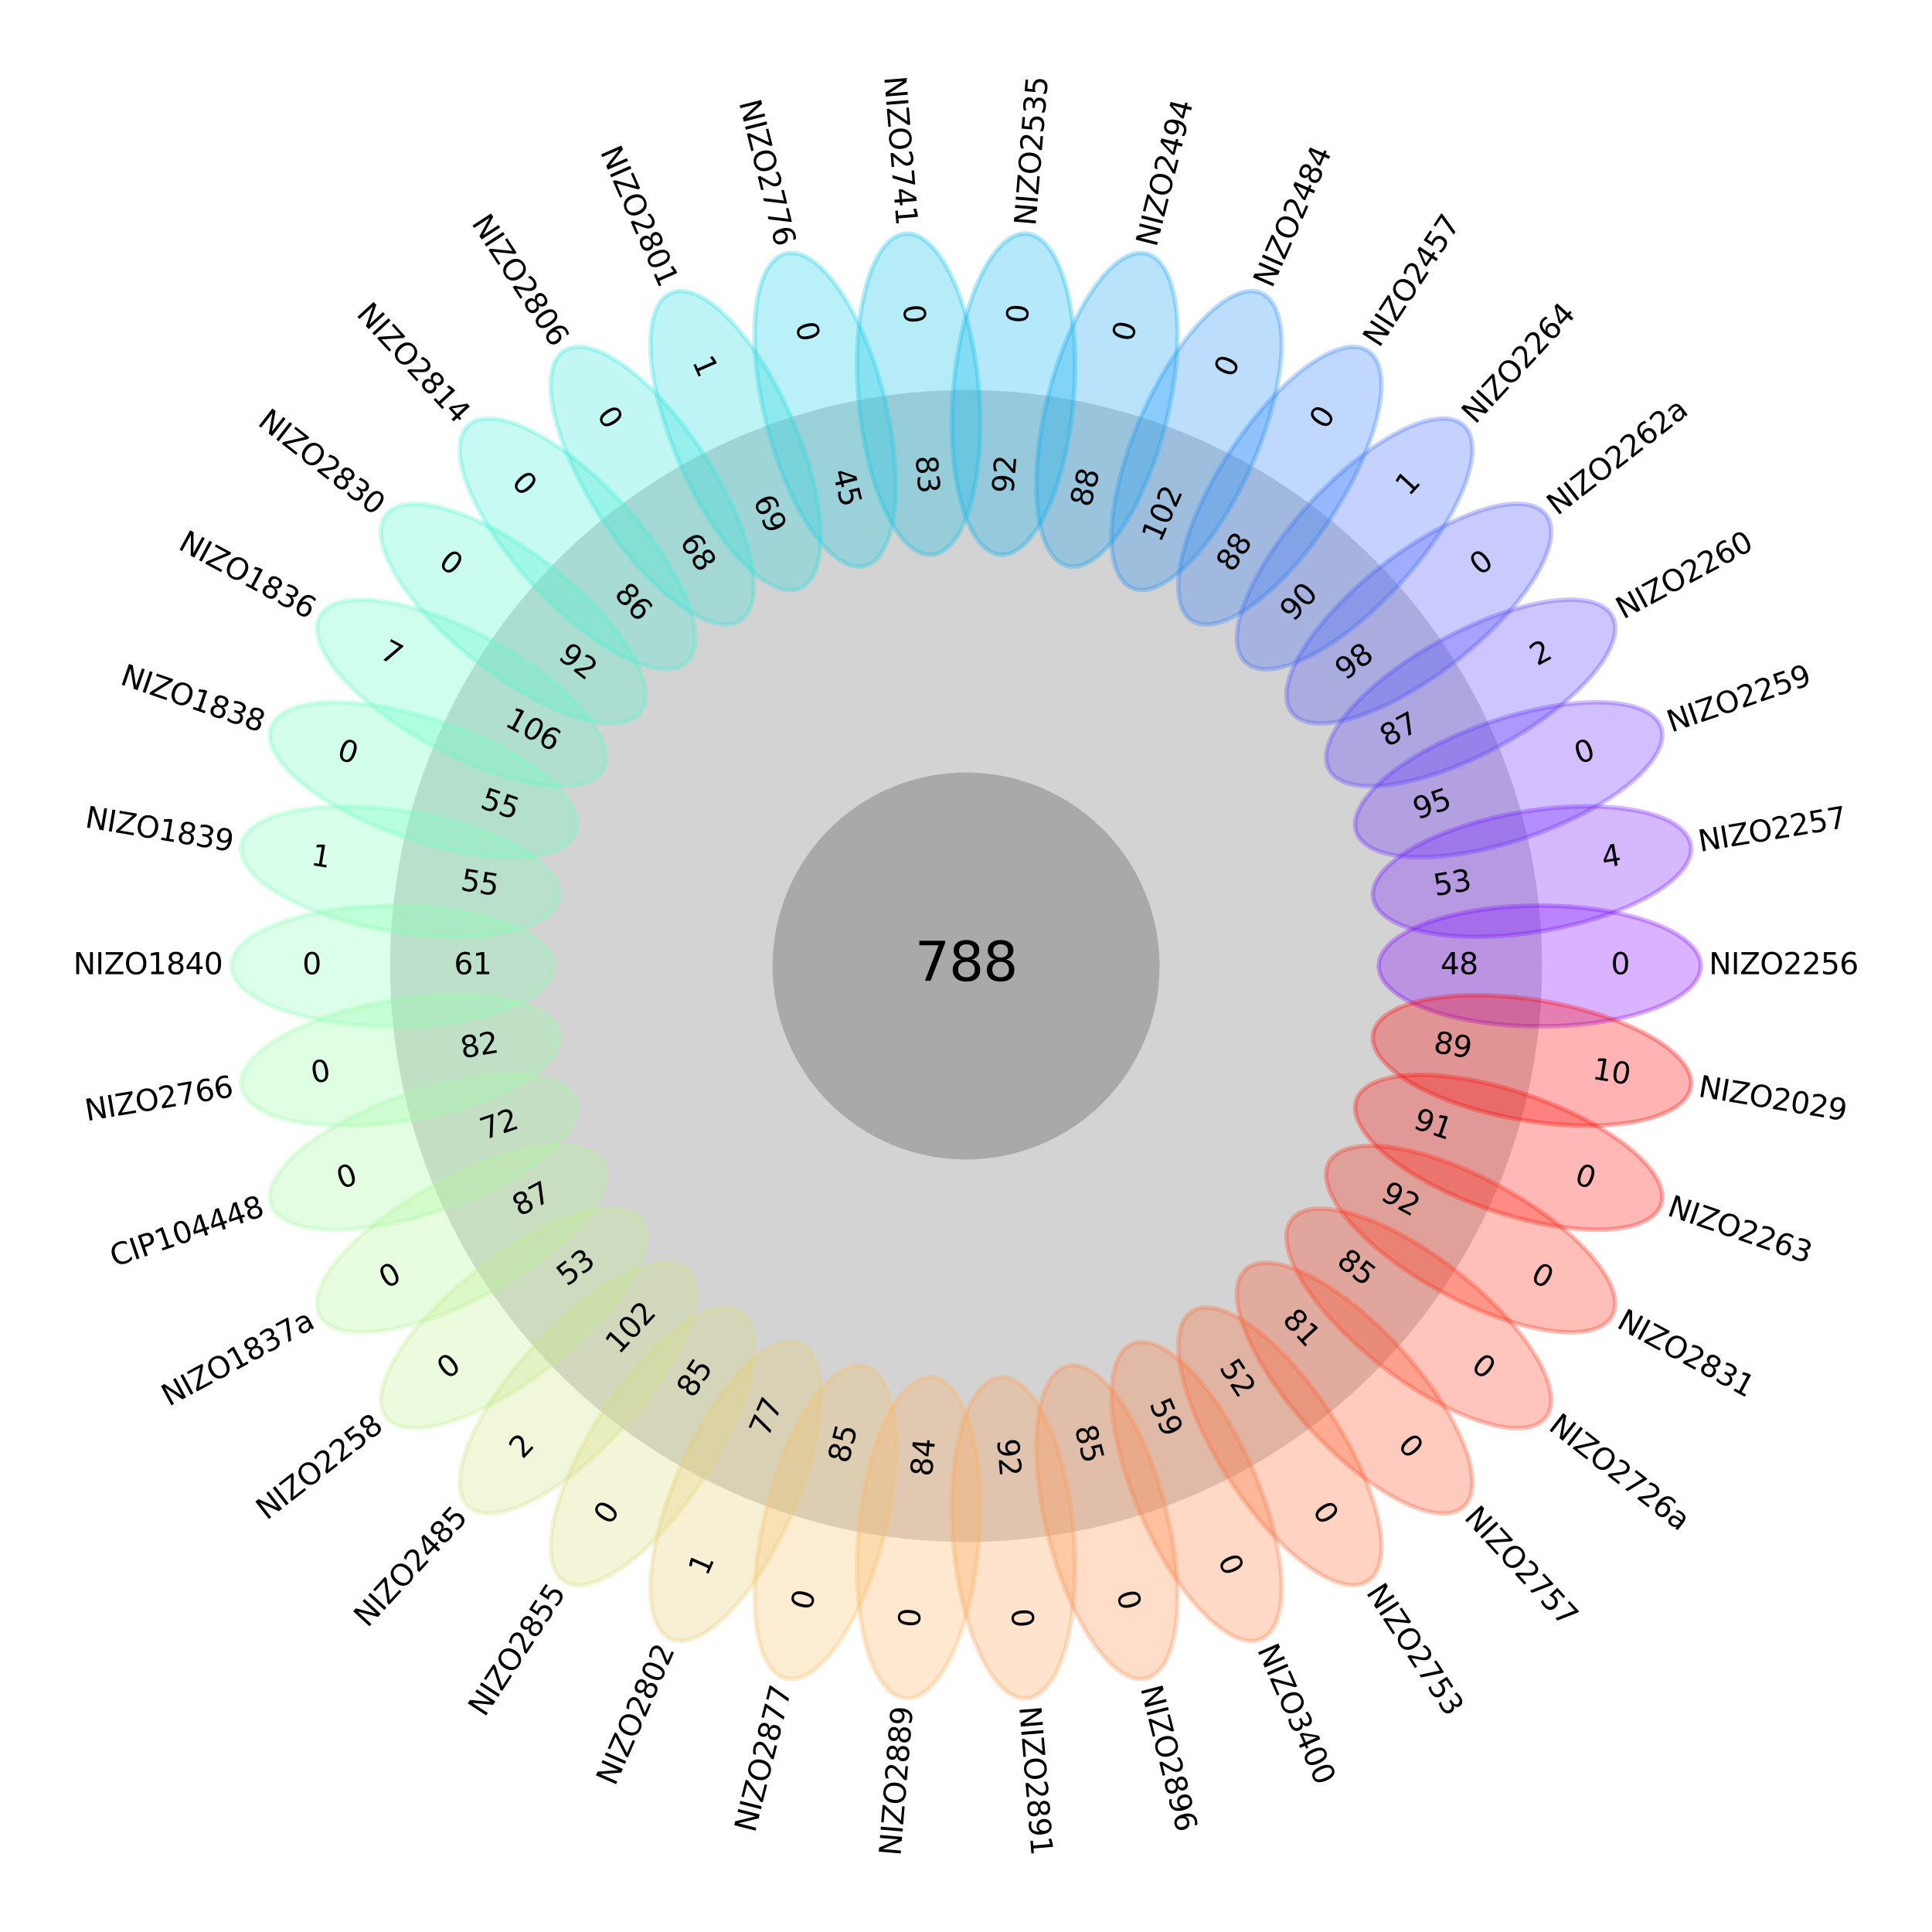 <?xml version="1.0" encoding="utf-8" standalone="no"?>
<!DOCTYPE svg PUBLIC "-//W3C//DTD SVG 1.1//EN"
  "http://www.w3.org/Graphics/SVG/1.1/DTD/svg11.dtd">
<svg xmlns:xlink="http://www.w3.org/1999/xlink" width="432pt" height="432pt" viewBox="0 0 432 432" xmlns="http://www.w3.org/2000/svg" version="1.1">
 <defs>
  <style type="text/css">*{stroke-linejoin: round; stroke-linecap: butt}</style>
 </defs>
 <g id="figure_1">
  <g id="patch_1">
   <path d="M 0 432 
L 432 432 
L 432 0 
L 0 0 
z
" style="fill: #ffffff"/>
  </g>
  <g id="flower-plot">
   <g id="patch_2">
    <path d="M 216.015 344.291 
C 250.038 344.291 282.672 330.773 306.73 306.715 
C 330.788 282.657 344.306 250.023 344.306 216 
C 344.306 181.977 330.788 149.343 306.73 125.285 
C 282.672 101.227 250.038 87.709 216.015 87.709 
C 181.992 87.709 149.358 101.227 125.3 125.285 
C 101.242 149.343 87.724 181.977 87.724 216 
C 87.724 250.023 101.242 282.657 125.3 306.715 
C 149.358 330.773 181.992 344.291 216.015 344.291 
z
" clip-path="url(#pb18491a991)" style="fill: #d3d3d3; stroke: #d3d3d3; stroke-linejoin: miter"/>
   </g>
   <g id="patch_3">
    <path d="M 344.306 229.504 
C 353.856 229.504 363.017 228.081 369.77 225.549 
C 376.523 223.017 380.317 219.581 380.317 216 
C 380.317 212.419 376.523 208.983 369.77 206.451 
C 363.017 203.919 353.856 202.496 344.306 202.496 
C 334.755 202.496 325.595 203.919 318.842 206.451 
C 312.089 208.983 308.294 212.419 308.294 216 
C 308.294 219.581 312.089 223.017 318.842 225.549 
C 325.595 228.081 334.755 229.504 344.306 229.504 
z
" clip-path="url(#pb18491a991)" style="fill: #8000ff; opacity: 0.3; stroke: #8000ff; stroke-linejoin: miter"/>
   </g>
   <g id="patch_4">
    <path d="M 344.779 208.204 
C 354.199 206.632 363 203.721 369.244 200.112 
C 375.489 196.502 378.666 192.489 378.076 188.957 
C 377.487 185.424 373.179 182.66 366.101 181.274 
C 359.023 179.888 349.753 179.992 340.333 181.564 
C 330.913 183.136 322.112 186.047 315.868 189.657 
C 309.623 193.266 306.446 197.279 307.036 200.811 
C 307.625 204.344 311.933 207.108 319.011 208.494 
C 326.089 209.88 335.359 209.776 344.779 208.204 
z
" clip-path="url(#pb18491a991)" style="fill: #7413ff; opacity: 0.3; stroke: #7413ff; stroke-linejoin: miter"/>
   </g>
   <g id="patch_5">
    <path d="M 341.739 187.117 
C 350.772 184.016 358.974 179.695 364.539 175.108 
C 370.104 170.52 372.578 166.039 371.415 162.651 
C 370.252 159.264 365.548 157.247 358.338 157.044 
C 351.129 156.842 342.003 158.47 332.97 161.571 
C 323.937 164.672 315.735 168.993 310.17 173.581 
C 304.605 178.169 302.131 182.65 303.294 186.037 
C 304.457 189.424 309.161 191.441 316.371 191.644 
C 323.58 191.846 332.707 190.218 341.739 187.117 
z
" clip-path="url(#pb18491a991)" style="fill: #6629fe; opacity: 0.3; stroke: #6629fe; stroke-linejoin: miter"/>
   </g>
   <g id="patch_6">
    <path d="M 335.271 166.817 
C 343.67 162.272 351.049 156.66 355.783 151.219 
C 360.517 145.778 362.219 140.951 360.514 137.801 
C 358.81 134.651 353.838 133.436 346.693 134.423 
C 339.549 135.41 330.815 138.518 322.416 143.064 
C 314.017 147.609 306.638 153.22 301.904 158.662 
C 297.17 164.103 295.468 168.93 297.172 172.08 
C 298.877 175.23 303.849 176.445 310.993 175.458 
C 318.138 174.471 326.871 171.362 335.271 166.817 
z
" clip-path="url(#pb18491a991)" style="fill: #583efd; opacity: 0.3; stroke: #583efd; stroke-linejoin: miter"/>
   </g>
   <g id="patch_7">
    <path d="M 325.549 147.859 
C 333.085 141.993 339.44 135.244 343.214 129.097 
C 346.988 122.951 347.872 117.91 345.672 115.084 
C 343.473 112.257 338.369 111.877 331.484 114.026 
C 324.599 116.176 316.496 120.679 308.96 126.545 
C 301.423 132.411 295.068 139.161 291.295 145.307 
C 287.521 151.453 286.637 156.495 288.836 159.321 
C 291.036 162.147 296.14 162.527 303.025 160.378 
C 309.909 158.229 318.012 153.725 325.549 147.859 
z
" clip-path="url(#pb18491a991)" style="fill: #4a53fb; opacity: 0.3; stroke: #4a53fb; stroke-linejoin: miter"/>
   </g>
   <g id="patch_8">
    <path d="M 312.839 130.76 
C 319.308 123.733 324.465 116.03 327.176 109.346 
C 329.886 102.663 329.929 97.545 327.294 95.119 
C 324.659 92.693 319.562 93.158 313.125 96.412 
C 306.688 99.665 299.437 105.441 292.969 112.467 
C 286.5 119.494 281.343 127.197 278.632 133.881 
C 275.922 140.564 275.879 145.682 278.514 148.108 
C 281.149 150.534 286.246 150.068 292.683 146.815 
C 299.12 143.562 306.371 137.786 312.839 130.76 
z
" clip-path="url(#pb18491a991)" style="fill: #3c68f9; opacity: 0.3; stroke: #3c68f9; stroke-linejoin: miter"/>
   </g>
   <g id="patch_9">
    <path d="M 297.489 115.985 
C 302.712 107.99 306.531 99.543 308.105 92.505 
C 309.678 85.466 308.878 80.411 305.88 78.452 
C 302.882 76.493 297.93 77.791 292.117 82.059 
C 286.303 86.327 280.102 93.218 274.878 101.213 
C 269.654 109.208 265.835 117.655 264.262 124.694 
C 262.688 131.733 263.489 136.788 266.487 138.747 
C 269.485 140.706 274.436 139.408 280.25 135.14 
C 286.064 130.871 292.265 123.981 297.489 115.985 
z
" clip-path="url(#pb18491a991)" style="fill: #2e7bf7; opacity: 0.3; stroke: #2e7bf7; stroke-linejoin: miter"/>
   </g>
   <g id="patch_10">
    <path d="M 279.916 103.939 
C 283.752 95.193 286.129 86.233 286.522 79.031 
C 286.916 71.83 285.294 66.975 282.014 65.536 
C 278.735 64.098 274.065 66.193 269.033 71.36 
C 264.001 76.527 259.018 84.344 255.182 93.09 
C 251.346 101.836 248.969 110.797 248.575 117.998 
C 248.182 125.2 249.803 130.054 253.083 131.493 
C 256.363 132.932 261.033 130.837 266.065 125.67 
C 271.097 120.503 276.079 112.685 279.916 103.939 
z
" clip-path="url(#pb18491a991)" style="fill: #208ef4; opacity: 0.3; stroke: #208ef4; stroke-linejoin: miter"/>
   </g>
   <g id="patch_11">
    <path d="M 260.6 94.95 
C 262.944 85.692 263.813 76.462 263.016 69.294 
C 262.219 62.126 259.821 57.605 256.349 56.725 
C 252.877 55.846 248.615 58.681 244.503 64.606 
C 240.39 70.531 236.762 79.062 234.417 88.32 
C 232.073 97.578 231.204 106.807 232.001 113.976 
C 232.798 121.144 235.196 125.665 238.668 126.544 
C 242.14 127.424 246.402 124.589 250.514 118.664 
C 254.627 112.739 258.255 104.208 260.6 94.95 
z
" clip-path="url(#pb18491a991)" style="fill: #11a0f1; opacity: 0.3; stroke: #11a0f1; stroke-linejoin: miter"/>
   </g>
   <g id="patch_12">
    <path d="M 240.067 89.263 
C 240.856 79.745 240.194 70.498 238.228 63.559 
C 236.262 56.62 233.152 52.555 229.583 52.259 
C 226.014 51.963 222.277 55.461 219.196 61.982 
C 216.114 68.503 213.94 77.515 213.151 87.032 
C 212.362 96.55 213.024 105.797 214.99 112.736 
C 216.956 119.675 220.066 123.74 223.635 124.036 
C 227.205 124.332 230.941 120.834 234.023 114.313 
C 237.104 107.792 239.279 98.78 240.067 89.263 
z
" clip-path="url(#pb18491a991)" style="fill: #04b0ed; opacity: 0.3; stroke: #04b0ed; stroke-linejoin: miter"/>
   </g>
   <g id="patch_13">
    <path d="M 218.879 87.032 
C 218.09 77.515 215.916 68.503 212.834 61.982 
C 209.753 55.461 206.016 51.963 202.447 52.259 
C 198.878 52.555 195.768 56.62 193.802 63.559 
C 191.836 70.498 191.174 79.745 191.963 89.263 
C 192.751 98.78 194.926 107.792 198.007 114.313 
C 201.089 120.834 204.825 124.332 208.395 124.036 
C 211.964 123.74 215.074 119.675 217.04 112.736 
C 219.006 105.797 219.668 96.55 218.879 87.032 
z
" clip-path="url(#pb18491a991)" style="fill: #0ac0e8; opacity: 0.3; stroke: #0ac0e8; stroke-linejoin: miter"/>
   </g>
   <g id="patch_14">
    <path d="M 197.613 88.32 
C 195.268 79.062 191.64 70.531 187.527 64.606 
C 183.415 58.681 179.153 55.846 175.681 56.725 
C 172.209 57.605 169.811 62.126 169.014 69.294 
C 168.217 76.462 169.086 85.692 171.43 94.95 
C 173.775 104.208 177.403 112.739 181.516 118.664 
C 185.628 124.589 189.89 127.424 193.362 126.544 
C 196.834 125.665 199.232 121.144 200.029 113.976 
C 200.826 106.807 199.957 97.578 197.613 88.32 
z
" clip-path="url(#pb18491a991)" style="fill: #18cde4; opacity: 0.3; stroke: #18cde4; stroke-linejoin: miter"/>
   </g>
   <g id="patch_15">
    <path d="M 176.848 93.09 
C 173.012 84.344 168.029 76.527 162.997 71.36 
C 157.965 66.193 153.295 64.098 150.016 65.536 
C 146.736 66.975 145.114 71.83 145.508 79.031 
C 145.901 86.233 148.278 95.193 152.114 103.939 
C 155.951 112.685 160.933 120.503 165.965 125.67 
C 170.997 130.837 175.667 132.932 178.947 131.493 
C 182.227 130.054 183.848 125.2 183.455 117.998 
C 183.061 110.797 180.684 101.836 176.848 93.09 
z
" clip-path="url(#pb18491a991)" style="fill: #27dade; opacity: 0.3; stroke: #27dade; stroke-linejoin: miter"/>
   </g>
   <g id="patch_16">
    <path d="M 157.152 101.213 
C 151.928 93.218 145.727 86.327 139.913 82.059 
C 134.1 77.791 129.148 76.493 126.15 78.452 
C 123.152 80.411 122.352 85.466 123.925 92.505 
C 125.499 99.543 129.318 107.99 134.541 115.985 
C 139.765 123.981 145.966 130.871 151.78 135.14 
C 157.594 139.408 162.545 140.706 165.543 138.747 
C 168.541 136.788 169.342 131.733 167.768 124.694 
C 166.195 117.655 162.376 109.208 157.152 101.213 
z
" clip-path="url(#pb18491a991)" style="fill: #32e3da; opacity: 0.3; stroke: #32e3da; stroke-linejoin: miter"/>
   </g>
   <g id="patch_17">
    <path d="M 139.061 112.467 
C 132.593 105.441 125.342 99.665 118.905 96.412 
C 112.468 93.158 107.371 92.693 104.736 95.119 
C 102.101 97.545 102.144 102.663 104.854 109.346 
C 107.565 116.03 112.722 123.733 119.191 130.76 
C 125.659 137.786 132.91 143.562 139.347 146.815 
C 145.784 150.068 150.881 150.534 153.516 148.108 
C 156.151 145.682 156.108 140.564 153.398 133.881 
C 150.687 127.197 145.53 119.494 139.061 112.467 
z
" clip-path="url(#pb18491a991)" style="fill: #40ecd4; opacity: 0.3; stroke: #40ecd4; stroke-linejoin: miter"/>
   </g>
   <g id="patch_18">
    <path d="M 123.07 126.545 
C 115.534 120.679 107.431 116.176 100.546 114.026 
C 93.661 111.877 88.557 112.257 86.358 115.084 
C 84.158 117.91 85.042 122.951 88.816 129.097 
C 92.59 135.244 98.945 141.993 106.481 147.859 
C 114.018 153.725 122.121 158.229 129.005 160.378 
C 135.89 162.527 140.994 162.147 143.194 159.321 
C 145.393 156.495 144.509 151.453 140.735 145.307 
C 136.962 139.161 130.607 132.411 123.07 126.545 
z
" clip-path="url(#pb18491a991)" style="fill: #4ef3cd; opacity: 0.3; stroke: #4ef3cd; stroke-linejoin: miter"/>
   </g>
   <g id="patch_19">
    <path d="M 109.614 143.064 
C 101.215 138.518 92.481 135.41 85.337 134.423 
C 78.192 133.436 73.22 134.651 71.516 137.801 
C 69.811 140.951 71.513 145.778 76.247 151.219 
C 80.981 156.66 88.36 162.272 96.759 166.817 
C 105.159 171.362 113.892 174.471 121.037 175.458 
C 128.181 176.445 133.153 175.23 134.858 172.08 
C 136.562 168.93 134.86 164.103 130.126 158.662 
C 125.392 153.22 118.013 147.609 109.614 143.064 
z
" clip-path="url(#pb18491a991)" style="fill: #5df9c7; opacity: 0.3; stroke: #5df9c7; stroke-linejoin: miter"/>
   </g>
   <g id="patch_20">
    <path d="M 99.06 161.571 
C 90.027 158.47 80.901 156.842 73.692 157.044 
C 66.482 157.247 61.778 159.264 60.615 162.651 
C 59.452 166.039 61.926 170.52 67.491 175.108 
C 73.056 179.695 81.258 184.016 90.291 187.117 
C 99.323 190.218 108.45 191.846 115.659 191.644 
C 122.869 191.441 127.573 189.424 128.736 186.037 
C 129.899 182.65 127.425 178.169 121.86 173.581 
C 116.295 168.993 108.093 164.672 99.06 161.571 
z
" clip-path="url(#pb18491a991)" style="fill: #6afdc0; opacity: 0.3; stroke: #6afdc0; stroke-linejoin: miter"/>
   </g>
   <g id="patch_21">
    <path d="M 91.697 181.564 
C 82.277 179.992 73.007 179.888 65.929 181.274 
C 58.851 182.66 54.543 185.424 53.954 188.957 
C 53.364 192.489 56.541 196.502 62.786 200.112 
C 69.03 203.721 77.831 206.632 87.251 208.204 
C 96.671 209.776 105.941 209.88 113.019 208.494 
C 120.097 207.108 124.405 204.344 124.994 200.811 
C 125.584 197.279 122.407 193.266 116.162 189.657 
C 109.918 186.047 101.117 183.136 91.697 181.564 
z
" clip-path="url(#pb18491a991)" style="fill: #78ffb8; opacity: 0.3; stroke: #78ffb8; stroke-linejoin: miter"/>
   </g>
   <g id="patch_22">
    <path d="M 87.724 202.496 
C 78.174 202.496 69.013 203.919 62.26 206.451 
C 55.507 208.983 51.713 212.419 51.713 216 
C 51.713 219.581 55.507 223.017 62.26 225.549 
C 69.013 228.081 78.174 229.504 87.724 229.504 
C 97.275 229.504 106.435 228.081 113.188 225.549 
C 119.941 223.017 123.736 219.581 123.736 216 
C 123.736 212.419 119.941 208.983 113.188 206.451 
C 106.435 203.919 97.275 202.496 87.724 202.496 
z
" clip-path="url(#pb18491a991)" style="fill: #86ffb0; opacity: 0.3; stroke: #86ffb0; stroke-linejoin: miter"/>
   </g>
   <g id="patch_23">
    <path d="M 87.251 223.796 
C 77.831 225.368 69.03 228.279 62.786 231.888 
C 56.541 235.498 53.364 239.511 53.954 243.043 
C 54.543 246.576 58.851 249.34 65.929 250.726 
C 73.007 252.112 82.277 252.008 91.697 250.436 
C 101.117 248.864 109.918 245.953 116.162 242.343 
C 122.407 238.734 125.584 234.721 124.994 231.189 
C 124.405 227.656 120.097 224.892 113.019 223.506 
C 105.941 222.12 96.671 222.224 87.251 223.796 
z
" clip-path="url(#pb18491a991)" style="fill: #94fda8; opacity: 0.3; stroke: #94fda8; stroke-linejoin: miter"/>
   </g>
   <g id="patch_24">
    <path d="M 90.291 244.883 
C 81.258 247.984 73.056 252.305 67.491 256.892 
C 61.926 261.48 59.452 265.961 60.615 269.349 
C 61.778 272.736 66.482 274.753 73.692 274.956 
C 80.901 275.158 90.027 273.529 99.06 270.429 
C 108.093 267.328 116.295 263.007 121.86 258.419 
C 127.425 253.831 129.899 249.35 128.736 245.963 
C 127.573 242.576 122.869 240.559 115.659 240.356 
C 108.45 240.154 99.323 241.782 90.291 244.883 
z
" clip-path="url(#pb18491a991)" style="fill: #a2f9a0; opacity: 0.3; stroke: #a2f9a0; stroke-linejoin: miter"/>
   </g>
   <g id="patch_25">
    <path d="M 96.759 265.183 
C 88.36 269.728 80.981 275.34 76.247 280.781 
C 71.513 286.222 69.811 291.049 71.516 294.199 
C 73.22 297.349 78.192 298.564 85.337 297.577 
C 92.481 296.59 101.215 293.482 109.614 288.936 
C 118.013 284.391 125.392 278.78 130.126 273.338 
C 134.86 267.897 136.562 263.07 134.858 259.92 
C 133.153 256.77 128.181 255.555 121.037 256.542 
C 113.892 257.529 105.159 260.638 96.759 265.183 
z
" clip-path="url(#pb18491a991)" style="fill: #b0f397; opacity: 0.3; stroke: #b0f397; stroke-linejoin: miter"/>
   </g>
   <g id="patch_26">
    <path d="M 106.481 284.141 
C 98.945 290.007 92.59 296.756 88.816 302.903 
C 85.042 309.049 84.158 314.09 86.358 316.916 
C 88.557 319.743 93.661 320.123 100.546 317.974 
C 107.431 315.824 115.534 311.321 123.07 305.455 
C 130.607 299.589 136.962 292.839 140.735 286.693 
C 144.509 280.547 145.393 275.505 143.194 272.679 
C 140.994 269.853 135.89 269.473 129.005 271.622 
C 122.121 273.771 114.018 278.275 106.481 284.141 
z
" clip-path="url(#pb18491a991)" style="fill: #beec8e; opacity: 0.3; stroke: #beec8e; stroke-linejoin: miter"/>
   </g>
   <g id="patch_27">
    <path d="M 119.191 301.24 
C 112.722 308.267 107.565 315.97 104.854 322.654 
C 102.144 329.337 102.101 334.455 104.736 336.881 
C 107.371 339.307 112.468 338.842 118.905 335.588 
C 125.342 332.335 132.593 326.559 139.061 319.533 
C 145.53 312.506 150.687 304.803 153.398 298.119 
C 156.108 291.436 156.151 286.318 153.516 283.892 
C 150.881 281.466 145.784 281.932 139.347 285.185 
C 132.91 288.438 125.659 294.214 119.191 301.24 
z
" clip-path="url(#pb18491a991)" style="fill: #cce385; opacity: 0.3; stroke: #cce385; stroke-linejoin: miter"/>
   </g>
   <g id="patch_28">
    <path d="M 134.541 316.015 
C 129.318 324.01 125.499 332.457 123.925 339.495 
C 122.352 346.534 123.152 351.589 126.15 353.548 
C 129.148 355.507 134.1 354.209 139.913 349.941 
C 145.727 345.673 151.928 338.782 157.152 330.787 
C 162.376 322.792 166.195 314.345 167.768 307.306 
C 169.342 300.267 168.541 295.212 165.543 293.253 
C 162.545 291.294 157.594 292.592 151.78 296.86 
C 145.966 301.129 139.765 308.019 134.541 316.015 
z
" clip-path="url(#pb18491a991)" style="fill: #d9da7d; opacity: 0.3; stroke: #d9da7d; stroke-linejoin: miter"/>
   </g>
   <g id="patch_29">
    <path d="M 152.114 328.061 
C 148.278 336.807 145.901 345.767 145.508 352.969 
C 145.114 360.17 146.736 365.025 150.016 366.464 
C 153.295 367.902 157.965 365.807 162.997 360.64 
C 168.029 355.473 173.012 347.656 176.848 338.91 
C 180.684 330.164 183.061 321.203 183.455 314.002 
C 183.848 306.8 182.227 301.946 178.947 300.507 
C 175.667 299.068 170.997 301.163 165.965 306.33 
C 160.933 311.497 155.951 319.315 152.114 328.061 
z
" clip-path="url(#pb18491a991)" style="fill: #e6cd73; opacity: 0.3; stroke: #e6cd73; stroke-linejoin: miter"/>
   </g>
   <g id="patch_30">
    <path d="M 171.43 337.05 
C 169.086 346.308 168.217 355.538 169.014 362.706 
C 169.811 369.874 172.209 374.395 175.681 375.275 
C 179.153 376.154 183.415 373.319 187.527 367.394 
C 191.64 361.469 195.268 352.938 197.613 343.68 
C 199.957 334.422 200.826 325.193 200.029 318.024 
C 199.232 310.856 196.834 306.335 193.362 305.456 
C 189.89 304.576 185.628 307.411 181.516 313.336 
C 177.403 319.261 173.775 327.792 171.43 337.05 
z
" clip-path="url(#pb18491a991)" style="fill: #f4c069; opacity: 0.3; stroke: #f4c069; stroke-linejoin: miter"/>
   </g>
   <g id="patch_31">
    <path d="M 191.963 342.737 
C 191.174 352.255 191.836 361.502 193.802 368.441 
C 195.768 375.38 198.878 379.445 202.447 379.741 
C 206.016 380.037 209.753 376.539 212.834 370.018 
C 215.916 363.497 218.09 354.485 218.879 344.968 
C 219.668 335.45 219.006 326.203 217.04 319.264 
C 215.074 312.325 211.964 308.26 208.395 307.964 
C 204.825 307.668 201.089 311.166 198.007 317.687 
C 194.926 324.208 192.751 333.22 191.963 342.737 
z
" clip-path="url(#pb18491a991)" style="fill: #ffb05f; opacity: 0.3; stroke: #ffb05f; stroke-linejoin: miter"/>
   </g>
   <g id="patch_32">
    <path d="M 213.151 344.968 
C 213.94 354.485 216.114 363.497 219.196 370.018 
C 222.277 376.539 226.014 380.037 229.583 379.741 
C 233.152 379.445 236.262 375.38 238.228 368.441 
C 240.194 361.502 240.856 352.255 240.067 342.737 
C 239.279 333.22 237.104 324.208 234.023 317.687 
C 230.941 311.166 227.205 307.668 223.635 307.964 
C 220.066 308.26 216.956 312.325 214.99 319.264 
C 213.024 326.203 212.362 335.45 213.151 344.968 
z
" clip-path="url(#pb18491a991)" style="fill: #ffa055; opacity: 0.3; stroke: #ffa055; stroke-linejoin: miter"/>
   </g>
   <g id="patch_33">
    <path d="M 234.417 343.68 
C 236.762 352.938 240.39 361.469 244.503 367.394 
C 248.615 373.319 252.877 376.154 256.349 375.275 
C 259.821 374.395 262.219 369.874 263.016 362.706 
C 263.813 355.538 262.944 346.308 260.6 337.05 
C 258.255 327.792 254.627 319.261 250.514 313.336 
C 246.402 307.411 242.14 304.576 238.668 305.456 
C 235.196 306.335 232.798 310.856 232.001 318.024 
C 231.204 325.193 232.073 334.422 234.417 343.68 
z
" clip-path="url(#pb18491a991)" style="fill: #ff8e4a; opacity: 0.3; stroke: #ff8e4a; stroke-linejoin: miter"/>
   </g>
   <g id="patch_34">
    <path d="M 255.182 338.91 
C 259.018 347.656 264.001 355.473 269.033 360.64 
C 274.065 365.807 278.735 367.902 282.014 366.464 
C 285.294 365.025 286.916 360.17 286.522 352.969 
C 286.129 345.767 283.752 336.807 279.916 328.061 
C 276.079 319.315 271.097 311.497 266.065 306.33 
C 261.033 301.163 256.363 299.068 253.083 300.507 
C 249.803 301.946 248.182 306.8 248.575 314.002 
C 248.969 321.203 251.346 330.164 255.182 338.91 
z
" clip-path="url(#pb18491a991)" style="fill: #ff7b40; opacity: 0.3; stroke: #ff7b40; stroke-linejoin: miter"/>
   </g>
   <g id="patch_35">
    <path d="M 274.878 330.787 
C 280.102 338.782 286.303 345.673 292.117 349.941 
C 297.93 354.209 302.882 355.507 305.88 353.548 
C 308.878 351.589 309.678 346.534 308.105 339.495 
C 306.531 332.457 302.712 324.01 297.489 316.015 
C 292.265 308.019 286.064 301.129 280.25 296.86 
C 274.436 292.592 269.485 291.294 266.487 293.253 
C 263.489 295.212 262.688 300.267 264.262 307.306 
C 265.835 314.345 269.654 322.792 274.878 330.787 
z
" clip-path="url(#pb18491a991)" style="fill: #ff6835; opacity: 0.3; stroke: #ff6835; stroke-linejoin: miter"/>
   </g>
   <g id="patch_36">
    <path d="M 292.969 319.533 
C 299.437 326.559 306.688 332.335 313.125 335.588 
C 319.562 338.842 324.659 339.307 327.294 336.881 
C 329.929 334.455 329.886 329.337 327.176 322.654 
C 324.465 315.97 319.308 308.267 312.839 301.24 
C 306.371 294.214 299.12 288.438 292.683 285.185 
C 286.246 281.932 281.149 281.466 278.514 283.892 
C 275.879 286.318 275.922 291.436 278.632 298.119 
C 281.343 304.803 286.5 312.506 292.969 319.533 
z
" clip-path="url(#pb18491a991)" style="fill: #ff532a; opacity: 0.3; stroke: #ff532a; stroke-linejoin: miter"/>
   </g>
   <g id="patch_37">
    <path d="M 308.96 305.455 
C 316.496 311.321 324.599 315.824 331.484 317.974 
C 338.369 320.123 343.473 319.743 345.672 316.916 
C 347.872 314.09 346.988 309.049 343.214 302.903 
C 339.44 296.756 333.085 290.007 325.549 284.141 
C 318.012 278.275 309.909 273.771 303.025 271.622 
C 296.14 269.473 291.036 269.853 288.836 272.679 
C 286.637 275.505 287.521 280.547 291.295 286.693 
C 295.068 292.839 301.423 299.589 308.96 305.455 
z
" clip-path="url(#pb18491a991)" style="fill: #ff3e1f; opacity: 0.3; stroke: #ff3e1f; stroke-linejoin: miter"/>
   </g>
   <g id="patch_38">
    <path d="M 322.416 288.936 
C 330.815 293.482 339.549 296.59 346.693 297.577 
C 353.838 298.564 358.81 297.349 360.514 294.199 
C 362.219 291.049 360.517 286.222 355.783 280.781 
C 351.049 275.34 343.67 269.728 335.271 265.183 
C 326.871 260.638 318.138 257.529 310.993 256.542 
C 303.849 255.555 298.877 256.77 297.172 259.92 
C 295.468 263.07 297.17 267.897 301.904 273.338 
C 306.638 278.78 314.017 284.391 322.416 288.936 
z
" clip-path="url(#pb18491a991)" style="fill: #ff2914; opacity: 0.3; stroke: #ff2914; stroke-linejoin: miter"/>
   </g>
   <g id="patch_39">
    <path d="M 332.97 270.429 
C 342.003 273.529 351.129 275.158 358.338 274.956 
C 365.548 274.753 370.252 272.736 371.415 269.349 
C 372.578 265.961 370.104 261.48 364.539 256.892 
C 358.974 252.305 350.772 247.984 341.739 244.883 
C 332.707 241.782 323.58 240.154 316.371 240.356 
C 309.161 240.559 304.457 242.576 303.294 245.963 
C 302.131 249.35 304.605 253.831 310.17 258.419 
C 315.735 263.007 323.937 267.328 332.97 270.429 
z
" clip-path="url(#pb18491a991)" style="fill: #ff1309; opacity: 0.3; stroke: #ff1309; stroke-linejoin: miter"/>
   </g>
   <g id="patch_40">
    <path d="M 340.333 250.436 
C 349.753 252.008 359.023 252.112 366.101 250.726 
C 373.179 249.34 377.487 246.576 378.076 243.043 
C 378.666 239.511 375.489 235.498 369.244 231.888 
C 363 228.279 354.199 225.368 344.779 223.796 
C 335.359 222.224 326.089 222.12 319.011 223.506 
C 311.933 224.892 307.625 227.656 307.036 231.189 
C 306.446 234.721 309.623 238.734 315.868 242.343 
C 322.112 245.953 330.913 248.864 340.333 250.436 
z
" clip-path="url(#pb18491a991)" style="fill: #ff0000; opacity: 0.3; stroke: #ff0000; stroke-linejoin: miter"/>
   </g>
   <g id="patch_41">
    <path d="M 216.015 258.764 
C 227.356 258.764 238.234 254.258 246.253 246.238 
C 254.273 238.219 258.779 227.341 258.779 216 
C 258.779 204.659 254.273 193.781 246.253 185.762 
C 238.234 177.742 227.356 173.236 216.015 173.236 
C 204.674 173.236 193.796 177.742 185.777 185.762 
C 177.757 193.781 173.251 204.659 173.251 216 
C 173.251 227.341 177.757 238.219 185.777 246.238 
C 193.796 254.258 204.674 258.764 216.015 258.764 
z
" clip-path="url(#pb18491a991)" style="fill: #a9a9a9; stroke: #a9a9a9; stroke-linejoin: miter"/>
   </g>
   <g id="flower-unique-NIZO2256">
    <!-- 0 -->
    <g transform="translate(360.204 217.828)scale(0.066 -0.066)">
     <defs>
      <path id="DejaVuSans-30" d="M 2034 4250 
Q 1547 4250 1301 3770 
Q 1056 3291 1056 2328 
Q 1056 1369 1301 889 
Q 1547 409 2034 409 
Q 2525 409 2770 889 
Q 3016 1369 3016 2328 
Q 3016 3291 2770 3770 
Q 2525 4250 2034 4250 
z
M 2034 4750 
Q 2819 4750 3233 4129 
Q 3647 3509 3647 2328 
Q 3647 1150 3233 529 
Q 2819 -91 2034 -91 
Q 1250 -91 836 529 
Q 422 1150 422 2328 
Q 422 3509 836 4129 
Q 1250 4750 2034 4750 
z
" transform="scale(0.016)"/>
     </defs>
     <use xlink:href="#DejaVuSans-30"/>
    </g>
   </g>
   <g id="flower-shell-NIZO2256">
    <!-- 48 -->
    <g transform="translate(322.085 217.828)scale(0.066 -0.066)">
     <defs>
      <path id="DejaVuSans-34" d="M 2419 4116 
L 825 1625 
L 2419 1625 
L 2419 4116 
z
M 2253 4666 
L 3047 4666 
L 3047 1625 
L 3713 1625 
L 3713 1100 
L 3047 1100 
L 3047 0 
L 2419 0 
L 2419 1100 
L 313 1100 
L 313 1709 
L 2253 4666 
z
" transform="scale(0.016)"/>
      <path id="DejaVuSans-38" d="M 2034 2216 
Q 1584 2216 1326 1975 
Q 1069 1734 1069 1313 
Q 1069 891 1326 650 
Q 1584 409 2034 409 
Q 2484 409 2743 651 
Q 3003 894 3003 1313 
Q 3003 1734 2745 1975 
Q 2488 2216 2034 2216 
z
M 1403 2484 
Q 997 2584 770 2862 
Q 544 3141 544 3541 
Q 544 4100 942 4425 
Q 1341 4750 2034 4750 
Q 2731 4750 3128 4425 
Q 3525 4100 3525 3541 
Q 3525 3141 3298 2862 
Q 3072 2584 2669 2484 
Q 3125 2378 3379 2068 
Q 3634 1759 3634 1313 
Q 3634 634 3220 271 
Q 2806 -91 2034 -91 
Q 1263 -91 848 271 
Q 434 634 434 1313 
Q 434 1759 690 2068 
Q 947 2378 1403 2484 
z
M 1172 3481 
Q 1172 3119 1398 2916 
Q 1625 2713 2034 2713 
Q 2441 2713 2670 2916 
Q 2900 3119 2900 3481 
Q 2900 3844 2670 4047 
Q 2441 4250 2034 4250 
Q 1625 4250 1398 4047 
Q 1172 3844 1172 3481 
z
" transform="scale(0.016)"/>
     </defs>
     <use xlink:href="#DejaVuSans-34"/>
     <use xlink:href="#DejaVuSans-38" x="63.623"/>
    </g>
   </g>
   <g id="flower-genome-NIZO2256">
    <!-- NIZO2256 -->
    <g transform="translate(382.118 217.828)scale(0.066 -0.066)">
     <defs>
      <path id="DejaVuSans-4e" d="M 628 4666 
L 1478 4666 
L 3547 763 
L 3547 4666 
L 4159 4666 
L 4159 0 
L 3309 0 
L 1241 3903 
L 1241 0 
L 628 0 
L 628 4666 
z
" transform="scale(0.016)"/>
      <path id="DejaVuSans-49" d="M 628 4666 
L 1259 4666 
L 1259 0 
L 628 0 
L 628 4666 
z
" transform="scale(0.016)"/>
      <path id="DejaVuSans-5a" d="M 359 4666 
L 4025 4666 
L 4025 4184 
L 1075 531 
L 4097 531 
L 4097 0 
L 288 0 
L 288 481 
L 3238 4134 
L 359 4134 
L 359 4666 
z
" transform="scale(0.016)"/>
      <path id="DejaVuSans-4f" d="M 2522 4238 
Q 1834 4238 1429 3725 
Q 1025 3213 1025 2328 
Q 1025 1447 1429 934 
Q 1834 422 2522 422 
Q 3209 422 3611 934 
Q 4013 1447 4013 2328 
Q 4013 3213 3611 3725 
Q 3209 4238 2522 4238 
z
M 2522 4750 
Q 3503 4750 4090 4092 
Q 4678 3434 4678 2328 
Q 4678 1225 4090 567 
Q 3503 -91 2522 -91 
Q 1538 -91 948 565 
Q 359 1222 359 2328 
Q 359 3434 948 4092 
Q 1538 4750 2522 4750 
z
" transform="scale(0.016)"/>
      <path id="DejaVuSans-32" d="M 1228 531 
L 3431 531 
L 3431 0 
L 469 0 
L 469 531 
Q 828 903 1448 1529 
Q 2069 2156 2228 2338 
Q 2531 2678 2651 2914 
Q 2772 3150 2772 3378 
Q 2772 3750 2511 3984 
Q 2250 4219 1831 4219 
Q 1534 4219 1204 4116 
Q 875 4013 500 3803 
L 500 4441 
Q 881 4594 1212 4672 
Q 1544 4750 1819 4750 
Q 2544 4750 2975 4387 
Q 3406 4025 3406 3419 
Q 3406 3131 3298 2873 
Q 3191 2616 2906 2266 
Q 2828 2175 2409 1742 
Q 1991 1309 1228 531 
z
" transform="scale(0.016)"/>
      <path id="DejaVuSans-35" d="M 691 4666 
L 3169 4666 
L 3169 4134 
L 1269 4134 
L 1269 2991 
Q 1406 3038 1543 3061 
Q 1681 3084 1819 3084 
Q 2600 3084 3056 2656 
Q 3513 2228 3513 1497 
Q 3513 744 3044 326 
Q 2575 -91 1722 -91 
Q 1428 -91 1123 -41 
Q 819 9 494 109 
L 494 744 
Q 775 591 1075 516 
Q 1375 441 1709 441 
Q 2250 441 2565 725 
Q 2881 1009 2881 1497 
Q 2881 1984 2565 2268 
Q 2250 2553 1709 2553 
Q 1456 2553 1204 2497 
Q 953 2441 691 2322 
L 691 4666 
z
" transform="scale(0.016)"/>
      <path id="DejaVuSans-36" d="M 2113 2584 
Q 1688 2584 1439 2293 
Q 1191 2003 1191 1497 
Q 1191 994 1439 701 
Q 1688 409 2113 409 
Q 2538 409 2786 701 
Q 3034 994 3034 1497 
Q 3034 2003 2786 2293 
Q 2538 2584 2113 2584 
z
M 3366 4563 
L 3366 3988 
Q 3128 4100 2886 4159 
Q 2644 4219 2406 4219 
Q 1781 4219 1451 3797 
Q 1122 3375 1075 2522 
Q 1259 2794 1537 2939 
Q 1816 3084 2150 3084 
Q 2853 3084 3261 2657 
Q 3669 2231 3669 1497 
Q 3669 778 3244 343 
Q 2819 -91 2113 -91 
Q 1303 -91 875 529 
Q 447 1150 447 2328 
Q 447 3434 972 4092 
Q 1497 4750 2381 4750 
Q 2619 4750 2861 4703 
Q 3103 4656 3366 4563 
z
" transform="scale(0.016)"/>
     </defs>
     <use xlink:href="#DejaVuSans-4e"/>
     <use xlink:href="#DejaVuSans-49" x="74.805"/>
     <use xlink:href="#DejaVuSans-5a" x="104.297"/>
     <use xlink:href="#DejaVuSans-4f" x="172.803"/>
     <use xlink:href="#DejaVuSans-32" x="251.514"/>
     <use xlink:href="#DejaVuSans-32" x="315.137"/>
     <use xlink:href="#DejaVuSans-35" x="378.76"/>
     <use xlink:href="#DejaVuSans-36" x="442.383"/>
    </g>
   </g>
   <g id="flower-unique-NIZO2257">
    <!-- 4 -->
    <g transform="translate(358.538 194.071)rotate(-9.474)scale(0.066 -0.066)">
     <use xlink:href="#DejaVuSans-34"/>
    </g>
   </g>
   <g id="flower-shell-NIZO2257">
    <!-- 53 -->
    <g transform="translate(320.939 200.345)rotate(-9.474)scale(0.066 -0.066)">
     <defs>
      <path id="DejaVuSans-33" d="M 2597 2516 
Q 3050 2419 3304 2112 
Q 3559 1806 3559 1356 
Q 3559 666 3084 287 
Q 2609 -91 1734 -91 
Q 1441 -91 1130 -33 
Q 819 25 488 141 
L 488 750 
Q 750 597 1062 519 
Q 1375 441 1716 441 
Q 2309 441 2620 675 
Q 2931 909 2931 1356 
Q 2931 1769 2642 2001 
Q 2353 2234 1838 2234 
L 1294 2234 
L 1294 2753 
L 1863 2753 
Q 2328 2753 2575 2939 
Q 2822 3125 2822 3475 
Q 2822 3834 2567 4026 
Q 2313 4219 1838 4219 
Q 1578 4219 1281 4162 
Q 984 4106 628 3988 
L 628 4550 
Q 988 4650 1302 4700 
Q 1616 4750 1894 4750 
Q 2613 4750 3031 4423 
Q 3450 4097 3450 3541 
Q 3450 3153 3228 2886 
Q 3006 2619 2597 2516 
z
" transform="scale(0.016)"/>
     </defs>
     <use xlink:href="#DejaVuSans-35"/>
     <use xlink:href="#DejaVuSans-33" x="63.623"/>
    </g>
   </g>
   <g id="flower-genome-NIZO2257">
    <!-- NIZO2257 -->
    <g transform="translate(380.153 190.464)rotate(-9.474)scale(0.066 -0.066)">
     <defs>
      <path id="DejaVuSans-37" d="M 525 4666 
L 3525 4666 
L 3525 4397 
L 1831 0 
L 1172 0 
L 2766 4134 
L 525 4134 
L 525 4666 
z
" transform="scale(0.016)"/>
     </defs>
     <use xlink:href="#DejaVuSans-4e"/>
     <use xlink:href="#DejaVuSans-49" x="74.805"/>
     <use xlink:href="#DejaVuSans-5a" x="104.297"/>
     <use xlink:href="#DejaVuSans-4f" x="172.803"/>
     <use xlink:href="#DejaVuSans-32" x="251.514"/>
     <use xlink:href="#DejaVuSans-32" x="315.137"/>
     <use xlink:href="#DejaVuSans-35" x="378.76"/>
     <use xlink:href="#DejaVuSans-37" x="442.383"/>
    </g>
   </g>
   <g id="flower-unique-NIZO2259">
    <!-- 0 -->
    <g transform="translate(352.985 170.911)rotate(-18.947)scale(0.066 -0.066)">
     <use xlink:href="#DejaVuSans-30"/>
    </g>
   </g>
   <g id="flower-shell-NIZO2259">
    <!-- 95 -->
    <g transform="translate(316.931 183.288)rotate(-18.947)scale(0.066 -0.066)">
     <defs>
      <path id="DejaVuSans-39" d="M 703 97 
L 703 672 
Q 941 559 1184 500 
Q 1428 441 1663 441 
Q 2288 441 2617 861 
Q 2947 1281 2994 2138 
Q 2813 1869 2534 1725 
Q 2256 1581 1919 1581 
Q 1219 1581 811 2004 
Q 403 2428 403 3163 
Q 403 3881 828 4315 
Q 1253 4750 1959 4750 
Q 2769 4750 3195 4129 
Q 3622 3509 3622 2328 
Q 3622 1225 3098 567 
Q 2575 -91 1691 -91 
Q 1453 -91 1209 -44 
Q 966 3 703 97 
z
M 1959 2075 
Q 2384 2075 2632 2365 
Q 2881 2656 2881 3163 
Q 2881 3666 2632 3958 
Q 2384 4250 1959 4250 
Q 1534 4250 1286 3958 
Q 1038 3666 1038 3163 
Q 1038 2656 1286 2365 
Q 1534 2075 1959 2075 
z
" transform="scale(0.016)"/>
     </defs>
     <use xlink:href="#DejaVuSans-39"/>
     <use xlink:href="#DejaVuSans-35" x="63.623"/>
    </g>
   </g>
   <g id="flower-genome-NIZO2259">
    <!-- NIZO2259 -->
    <g transform="translate(373.711 163.796)rotate(-18.947)scale(0.066 -0.066)">
     <use xlink:href="#DejaVuSans-4e"/>
     <use xlink:href="#DejaVuSans-49" x="74.805"/>
     <use xlink:href="#DejaVuSans-5a" x="104.297"/>
     <use xlink:href="#DejaVuSans-4f" x="172.803"/>
     <use xlink:href="#DejaVuSans-32" x="251.514"/>
     <use xlink:href="#DejaVuSans-32" x="315.137"/>
     <use xlink:href="#DejaVuSans-35" x="378.76"/>
     <use xlink:href="#DejaVuSans-39" x="442.383"/>
    </g>
   </g>
   <g id="flower-unique-NIZO2260">
    <!-- 2 -->
    <g transform="translate(343.695 148.982)rotate(-28.421)scale(0.066 -0.066)">
     <use xlink:href="#DejaVuSans-32"/>
    </g>
   </g>
   <g id="flower-shell-NIZO2260">
    <!-- 87 -->
    <g transform="translate(310.171 167.124)rotate(-28.421)scale(0.066 -0.066)">
     <use xlink:href="#DejaVuSans-38"/>
     <use xlink:href="#DejaVuSans-37" x="63.623"/>
    </g>
   </g>
   <g id="flower-genome-NIZO2260">
    <!-- NIZO2260 -->
    <g transform="translate(362.968 138.552)rotate(-28.421)scale(0.066 -0.066)">
     <use xlink:href="#DejaVuSans-4e"/>
     <use xlink:href="#DejaVuSans-49" x="74.805"/>
     <use xlink:href="#DejaVuSans-5a" x="104.297"/>
     <use xlink:href="#DejaVuSans-4f" x="172.803"/>
     <use xlink:href="#DejaVuSans-32" x="251.514"/>
     <use xlink:href="#DejaVuSans-32" x="315.137"/>
     <use xlink:href="#DejaVuSans-36" x="378.76"/>
     <use xlink:href="#DejaVuSans-30" x="442.383"/>
    </g>
   </g>
   <g id="flower-unique-NIZO2262a">
    <!-- 0 -->
    <g transform="translate(330.923 128.88)rotate(-37.895)scale(0.066 -0.066)">
     <use xlink:href="#DejaVuSans-30"/>
    </g>
   </g>
   <g id="flower-shell-NIZO2262a">
    <!-- 98 -->
    <g transform="translate(300.842 152.293)rotate(-37.895)scale(0.066 -0.066)">
     <use xlink:href="#DejaVuSans-39"/>
     <use xlink:href="#DejaVuSans-38" x="63.623"/>
    </g>
   </g>
   <g id="flower-genome-NIZO2262a">
    <!-- NIZO2262a -->
    <g transform="translate(348.216 115.42)rotate(-37.895)scale(0.066 -0.066)">
     <defs>
      <path id="DejaVuSans-61" d="M 2194 1759 
Q 1497 1759 1228 1600 
Q 959 1441 959 1056 
Q 959 750 1161 570 
Q 1363 391 1709 391 
Q 2188 391 2477 730 
Q 2766 1069 2766 1631 
L 2766 1759 
L 2194 1759 
z
M 3341 1997 
L 3341 0 
L 2766 0 
L 2766 531 
Q 2569 213 2275 61 
Q 1981 -91 1556 -91 
Q 1019 -91 701 211 
Q 384 513 384 1019 
Q 384 1609 779 1909 
Q 1175 2209 1959 2209 
L 2766 2209 
L 2766 2266 
Q 2766 2663 2505 2880 
Q 2244 3097 1772 3097 
Q 1472 3097 1187 3025 
Q 903 2953 641 2809 
L 641 3341 
Q 956 3463 1253 3523 
Q 1550 3584 1831 3584 
Q 2591 3584 2966 3190 
Q 3341 2797 3341 1997 
z
" transform="scale(0.016)"/>
     </defs>
     <use xlink:href="#DejaVuSans-4e"/>
     <use xlink:href="#DejaVuSans-49" x="74.805"/>
     <use xlink:href="#DejaVuSans-5a" x="104.297"/>
     <use xlink:href="#DejaVuSans-4f" x="172.803"/>
     <use xlink:href="#DejaVuSans-32" x="251.514"/>
     <use xlink:href="#DejaVuSans-32" x="315.137"/>
     <use xlink:href="#DejaVuSans-36" x="378.76"/>
     <use xlink:href="#DejaVuSans-32" x="442.383"/>
     <use xlink:href="#DejaVuSans-61" x="506.006"/>
    </g>
   </g>
   <g id="flower-unique-NIZO2264">
    <!-- 1 -->
    <g transform="translate(315.016 111.155)rotate(-47.368)scale(0.066 -0.066)">
     <defs>
      <path id="DejaVuSans-31" d="M 794 531 
L 1825 531 
L 1825 4091 
L 703 3866 
L 703 4441 
L 1819 4666 
L 2450 4666 
L 2450 531 
L 3481 531 
L 3481 0 
L 794 0 
L 794 531 
z
" transform="scale(0.016)"/>
     </defs>
     <use xlink:href="#DejaVuSans-31"/>
    </g>
   </g>
   <g id="flower-shell-NIZO2264">
    <!-- 90 -->
    <g transform="translate(289.199 139.2)rotate(-47.368)scale(0.066 -0.066)">
     <use xlink:href="#DejaVuSans-39"/>
     <use xlink:href="#DejaVuSans-30" x="63.623"/>
    </g>
   </g>
   <g id="flower-genome-NIZO2264">
    <!-- NIZO2264 -->
    <g transform="translate(329.858 95.032)rotate(-47.368)scale(0.066 -0.066)">
     <use xlink:href="#DejaVuSans-4e"/>
     <use xlink:href="#DejaVuSans-49" x="74.805"/>
     <use xlink:href="#DejaVuSans-5a" x="104.297"/>
     <use xlink:href="#DejaVuSans-4f" x="172.803"/>
     <use xlink:href="#DejaVuSans-32" x="251.514"/>
     <use xlink:href="#DejaVuSans-32" x="315.137"/>
     <use xlink:href="#DejaVuSans-36" x="378.76"/>
     <use xlink:href="#DejaVuSans-34" x="442.383"/>
    </g>
   </g>
   <g id="flower-unique-NIZO2457">
    <!-- 0 -->
    <g transform="translate(296.409 96.29)rotate(-56.842)scale(0.066 -0.066)">
     <use xlink:href="#DejaVuSans-30"/>
    </g>
   </g>
   <g id="flower-shell-NIZO2457">
    <!-- 88 -->
    <g transform="translate(275.56 128.202)rotate(-56.842)scale(0.066 -0.066)">
     <use xlink:href="#DejaVuSans-38"/>
     <use xlink:href="#DejaVuSans-38" x="63.623"/>
    </g>
   </g>
   <g id="flower-genome-NIZO2457">
    <!-- NIZO2457 -->
    <g transform="translate(308.395 77.944)rotate(-56.842)scale(0.066 -0.066)">
     <use xlink:href="#DejaVuSans-4e"/>
     <use xlink:href="#DejaVuSans-49" x="74.805"/>
     <use xlink:href="#DejaVuSans-5a" x="104.297"/>
     <use xlink:href="#DejaVuSans-4f" x="172.803"/>
     <use xlink:href="#DejaVuSans-32" x="251.514"/>
     <use xlink:href="#DejaVuSans-34" x="315.137"/>
     <use xlink:href="#DejaVuSans-35" x="378.76"/>
     <use xlink:href="#DejaVuSans-37" x="442.383"/>
    </g>
   </g>
   <g id="flower-unique-NIZO2484">
    <!-- 0 -->
    <g transform="translate(275.609 84.69)rotate(-66.316)scale(0.066 -0.066)">
     <use xlink:href="#DejaVuSans-30"/>
    </g>
   </g>
   <g id="flower-shell-NIZO2484">
    <!-- 102 -->
    <g transform="translate(259.45 121.529)rotate(-66.316)scale(0.066 -0.066)">
     <use xlink:href="#DejaVuSans-31"/>
     <use xlink:href="#DejaVuSans-30" x="63.623"/>
     <use xlink:href="#DejaVuSans-32" x="127.246"/>
    </g>
   </g>
   <g id="flower-genome-NIZO2484">
    <!-- NIZO2484 -->
    <g transform="translate(284.412 64.622)rotate(-66.316)scale(0.066 -0.066)">
     <use xlink:href="#DejaVuSans-4e"/>
     <use xlink:href="#DejaVuSans-49" x="74.805"/>
     <use xlink:href="#DejaVuSans-5a" x="104.297"/>
     <use xlink:href="#DejaVuSans-4f" x="172.803"/>
     <use xlink:href="#DejaVuSans-32" x="251.514"/>
     <use xlink:href="#DejaVuSans-34" x="315.137"/>
     <use xlink:href="#DejaVuSans-38" x="378.76"/>
     <use xlink:href="#DejaVuSans-34" x="442.383"/>
    </g>
   </g>
   <g id="flower-unique-NIZO2494">
    <!-- 0 -->
    <g transform="translate(253.183 76.672)rotate(-75.789)scale(0.066 -0.066)">
     <use xlink:href="#DejaVuSans-30"/>
    </g>
   </g>
   <g id="flower-shell-NIZO2494">
    <!-- 88 -->
    <g transform="translate(243.826 113.625)rotate(-75.789)scale(0.066 -0.066)">
     <use xlink:href="#DejaVuSans-38"/>
     <use xlink:href="#DejaVuSans-38" x="63.623"/>
    </g>
   </g>
   <g id="flower-genome-NIZO2494">
    <!-- NIZO2494 -->
    <g transform="translate(258.563 55.429)rotate(-75.789)scale(0.066 -0.066)">
     <use xlink:href="#DejaVuSans-4e"/>
     <use xlink:href="#DejaVuSans-49" x="74.805"/>
     <use xlink:href="#DejaVuSans-5a" x="104.297"/>
     <use xlink:href="#DejaVuSans-4f" x="172.803"/>
     <use xlink:href="#DejaVuSans-32" x="251.514"/>
     <use xlink:href="#DejaVuSans-34" x="315.137"/>
     <use xlink:href="#DejaVuSans-39" x="378.76"/>
     <use xlink:href="#DejaVuSans-34" x="442.383"/>
    </g>
   </g>
   <g id="flower-unique-NIZO2535">
    <!-- 0 -->
    <g transform="translate(229.744 72.455)rotate(-85.263)scale(0.066 -0.066)">
     <use xlink:href="#DejaVuSans-30"/>
    </g>
   </g>
   <g id="flower-shell-NIZO2535">
    <!-- 92 -->
    <g transform="translate(226.596 110.444)rotate(-85.263)scale(0.066 -0.066)">
     <use xlink:href="#DejaVuSans-39"/>
     <use xlink:href="#DejaVuSans-32" x="63.623"/>
    </g>
   </g>
   <g id="flower-genome-NIZO2535">
    <!-- NIZO2535 -->
    <g transform="translate(231.554 50.616)rotate(-85.263)scale(0.066 -0.066)">
     <use xlink:href="#DejaVuSans-4e"/>
     <use xlink:href="#DejaVuSans-49" x="74.805"/>
     <use xlink:href="#DejaVuSans-5a" x="104.297"/>
     <use xlink:href="#DejaVuSans-4f" x="172.803"/>
     <use xlink:href="#DejaVuSans-32" x="251.514"/>
     <use xlink:href="#DejaVuSans-35" x="315.137"/>
     <use xlink:href="#DejaVuSans-33" x="378.76"/>
     <use xlink:href="#DejaVuSans-35" x="442.383"/>
    </g>
   </g>
   <g id="flower-unique-NIZO2741">
    <!-- 0 -->
    <g transform="translate(201.938 68.254)rotate(-274.737)scale(0.066 -0.066)">
     <use xlink:href="#DejaVuSans-30"/>
    </g>
   </g>
   <g id="flower-shell-NIZO2741">
    <!-- 83 -->
    <g transform="translate(204.738 102.042)rotate(-274.737)scale(0.066 -0.066)">
     <use xlink:href="#DejaVuSans-38"/>
     <use xlink:href="#DejaVuSans-33" x="63.623"/>
    </g>
   </g>
   <g id="flower-genome-NIZO2741">
    <!-- NIZO2741 -->
    <g transform="translate(197.708 17.204)rotate(-274.737)scale(0.066 -0.066)">
     <use xlink:href="#DejaVuSans-4e"/>
     <use xlink:href="#DejaVuSans-49" x="74.805"/>
     <use xlink:href="#DejaVuSans-5a" x="104.297"/>
     <use xlink:href="#DejaVuSans-4f" x="172.803"/>
     <use xlink:href="#DejaVuSans-32" x="251.514"/>
     <use xlink:href="#DejaVuSans-37" x="315.137"/>
     <use xlink:href="#DejaVuSans-34" x="378.76"/>
     <use xlink:href="#DejaVuSans-31" x="442.383"/>
    </g>
   </g>
   <g id="flower-unique-NIZO2776">
    <!-- 0 -->
    <g transform="translate(177.812 72.586)rotate(-284.211)scale(0.066 -0.066)">
     <use xlink:href="#DejaVuSans-30"/>
    </g>
   </g>
   <g id="flower-shell-NIZO2776">
    <!-- 45 -->
    <g transform="translate(186.135 105.452)rotate(-284.211)scale(0.066 -0.066)">
     <use xlink:href="#DejaVuSans-34"/>
     <use xlink:href="#DejaVuSans-35" x="63.623"/>
    </g>
   </g>
   <g id="flower-genome-NIZO2776">
    <!-- NIZO2776 -->
    <g transform="translate(165.237 22.928)rotate(-284.211)scale(0.066 -0.066)">
     <use xlink:href="#DejaVuSans-4e"/>
     <use xlink:href="#DejaVuSans-49" x="74.805"/>
     <use xlink:href="#DejaVuSans-5a" x="104.297"/>
     <use xlink:href="#DejaVuSans-4f" x="172.803"/>
     <use xlink:href="#DejaVuSans-32" x="251.514"/>
     <use xlink:href="#DejaVuSans-37" x="315.137"/>
     <use xlink:href="#DejaVuSans-37" x="378.76"/>
     <use xlink:href="#DejaVuSans-36" x="442.383"/>
    </g>
   </g>
   <g id="flower-unique-NIZO2801">
    <!-- 1 -->
    <g transform="translate(154.728 80.83)rotate(-293.684)scale(0.066 -0.066)">
     <use xlink:href="#DejaVuSans-31"/>
    </g>
   </g>
   <g id="flower-shell-NIZO2801">
    <!-- 69 -->
    <g transform="translate(168.347 111.878)rotate(-293.684)scale(0.066 -0.066)">
     <use xlink:href="#DejaVuSans-36"/>
     <use xlink:href="#DejaVuSans-39" x="63.623"/>
    </g>
   </g>
   <g id="flower-genome-NIZO2801">
    <!-- NIZO2801 -->
    <g transform="translate(134.151 33.919)rotate(-293.684)scale(0.066 -0.066)">
     <use xlink:href="#DejaVuSans-4e"/>
     <use xlink:href="#DejaVuSans-49" x="74.805"/>
     <use xlink:href="#DejaVuSans-5a" x="104.297"/>
     <use xlink:href="#DejaVuSans-4f" x="172.803"/>
     <use xlink:href="#DejaVuSans-32" x="251.514"/>
     <use xlink:href="#DejaVuSans-38" x="315.137"/>
     <use xlink:href="#DejaVuSans-30" x="378.76"/>
     <use xlink:href="#DejaVuSans-31" x="442.383"/>
    </g>
   </g>
   <g id="flower-unique-NIZO2806">
    <!-- 0 -->
    <g transform="translate(133.315 92.761)rotate(-303.158)scale(0.066 -0.066)">
     <use xlink:href="#DejaVuSans-30"/>
    </g>
   </g>
   <g id="flower-shell-NIZO2806">
    <!-- 68 -->
    <g transform="translate(151.859 121.144)rotate(-303.158)scale(0.066 -0.066)">
     <use xlink:href="#DejaVuSans-36"/>
     <use xlink:href="#DejaVuSans-38" x="63.623"/>
    </g>
   </g>
   <g id="flower-genome-NIZO2806">
    <!-- NIZO2806 -->
    <g transform="translate(105.298 49.877)rotate(-303.158)scale(0.066 -0.066)">
     <use xlink:href="#DejaVuSans-4e"/>
     <use xlink:href="#DejaVuSans-49" x="74.805"/>
     <use xlink:href="#DejaVuSans-5a" x="104.297"/>
     <use xlink:href="#DejaVuSans-4f" x="172.803"/>
     <use xlink:href="#DejaVuSans-32" x="251.514"/>
     <use xlink:href="#DejaVuSans-38" x="315.137"/>
     <use xlink:href="#DejaVuSans-30" x="378.76"/>
     <use xlink:href="#DejaVuSans-36" x="442.383"/>
    </g>
   </g>
   <g id="flower-unique-NIZO2814">
    <!-- 0 -->
    <g transform="translate(114.159 108.054)rotate(-312.632)scale(0.066 -0.066)">
     <use xlink:href="#DejaVuSans-30"/>
    </g>
   </g>
   <g id="flower-shell-NIZO2814">
    <!-- 86 -->
    <g transform="translate(137.121 132.998)rotate(-312.632)scale(0.066 -0.066)">
     <use xlink:href="#DejaVuSans-38"/>
     <use xlink:href="#DejaVuSans-36" x="63.623"/>
    </g>
   </g>
   <g id="flower-genome-NIZO2814">
    <!-- NIZO2814 -->
    <g transform="translate(79.465 70.366)rotate(-312.632)scale(0.066 -0.066)">
     <use xlink:href="#DejaVuSans-4e"/>
     <use xlink:href="#DejaVuSans-49" x="74.805"/>
     <use xlink:href="#DejaVuSans-5a" x="104.297"/>
     <use xlink:href="#DejaVuSans-4f" x="172.803"/>
     <use xlink:href="#DejaVuSans-32" x="251.514"/>
     <use xlink:href="#DejaVuSans-38" x="315.137"/>
     <use xlink:href="#DejaVuSans-31" x="378.76"/>
     <use xlink:href="#DejaVuSans-34" x="442.383"/>
    </g>
   </g>
   <g id="flower-unique-NIZO2830">
    <!-- 0 -->
    <g transform="translate(97.78 126.291)rotate(-322.105)scale(0.066 -0.066)">
     <use xlink:href="#DejaVuSans-30"/>
    </g>
   </g>
   <g id="flower-shell-NIZO2830">
    <!-- 92 -->
    <g transform="translate(124.535 147.115)rotate(-322.105)scale(0.066 -0.066)">
     <use xlink:href="#DejaVuSans-39"/>
     <use xlink:href="#DejaVuSans-32" x="63.623"/>
    </g>
   </g>
   <g id="flower-genome-NIZO2830">
    <!-- NIZO2830 -->
    <g transform="translate(57.357 94.828)rotate(-322.105)scale(0.066 -0.066)">
     <use xlink:href="#DejaVuSans-4e"/>
     <use xlink:href="#DejaVuSans-49" x="74.805"/>
     <use xlink:href="#DejaVuSans-5a" x="104.297"/>
     <use xlink:href="#DejaVuSans-4f" x="172.803"/>
     <use xlink:href="#DejaVuSans-32" x="251.514"/>
     <use xlink:href="#DejaVuSans-38" x="315.137"/>
     <use xlink:href="#DejaVuSans-33" x="378.76"/>
     <use xlink:href="#DejaVuSans-30" x="442.383"/>
    </g>
   </g>
   <g id="flower-unique-NIZO1836">
    <!-- 7 -->
    <g transform="translate(84.627 146.975)rotate(-331.579)scale(0.066 -0.066)">
     <use xlink:href="#DejaVuSans-37"/>
    </g>
   </g>
   <g id="flower-shell-NIZO1836">
    <!-- 106 -->
    <g transform="translate(112.591 162.109)rotate(-331.579)scale(0.066 -0.066)">
     <use xlink:href="#DejaVuSans-31"/>
     <use xlink:href="#DejaVuSans-30" x="63.623"/>
     <use xlink:href="#DejaVuSans-36" x="127.246"/>
    </g>
   </g>
   <g id="flower-genome-NIZO1836">
    <!-- NIZO1836 -->
    <g transform="translate(39.576 122.595)rotate(-331.579)scale(0.066 -0.066)">
     <use xlink:href="#DejaVuSans-4e"/>
     <use xlink:href="#DejaVuSans-49" x="74.805"/>
     <use xlink:href="#DejaVuSans-5a" x="104.297"/>
     <use xlink:href="#DejaVuSans-4f" x="172.803"/>
     <use xlink:href="#DejaVuSans-31" x="251.514"/>
     <use xlink:href="#DejaVuSans-38" x="315.137"/>
     <use xlink:href="#DejaVuSans-33" x="378.76"/>
     <use xlink:href="#DejaVuSans-36" x="442.383"/>
    </g>
   </g>
   <g id="flower-unique-NIZO1838">
    <!-- 0 -->
    <g transform="translate(75.058 169.542)rotate(-341.053)scale(0.066 -0.066)">
     <use xlink:href="#DejaVuSans-30"/>
    </g>
   </g>
   <g id="flower-shell-NIZO1838">
    <!-- 55 -->
    <g transform="translate(107.125 180.551)rotate(-341.053)scale(0.066 -0.066)">
     <use xlink:href="#DejaVuSans-35"/>
     <use xlink:href="#DejaVuSans-35" x="63.623"/>
    </g>
   </g>
   <g id="flower-genome-NIZO1838">
    <!-- NIZO1838 -->
    <g transform="translate(26.609 152.91)rotate(-341.053)scale(0.066 -0.066)">
     <use xlink:href="#DejaVuSans-4e"/>
     <use xlink:href="#DejaVuSans-49" x="74.805"/>
     <use xlink:href="#DejaVuSans-5a" x="104.297"/>
     <use xlink:href="#DejaVuSans-4f" x="172.803"/>
     <use xlink:href="#DejaVuSans-31" x="251.514"/>
     <use xlink:href="#DejaVuSans-38" x="315.137"/>
     <use xlink:href="#DejaVuSans-33" x="378.76"/>
     <use xlink:href="#DejaVuSans-38" x="442.383"/>
    </g>
   </g>
   <g id="flower-unique-NIZO1839">
    <!-- 1 -->
    <g transform="translate(69.334 193.377)rotate(-350.526)scale(0.066 -0.066)">
     <use xlink:href="#DejaVuSans-31"/>
    </g>
   </g>
   <g id="flower-shell-NIZO1839">
    <!-- 55 -->
    <g transform="translate(102.775 198.957)rotate(-350.526)scale(0.066 -0.066)">
     <use xlink:href="#DejaVuSans-35"/>
     <use xlink:href="#DejaVuSans-35" x="63.623"/>
    </g>
   </g>
   <g id="flower-genome-NIZO1839">
    <!-- NIZO1839 -->
    <g transform="translate(18.808 184.945)rotate(-350.526)scale(0.066 -0.066)">
     <use xlink:href="#DejaVuSans-4e"/>
     <use xlink:href="#DejaVuSans-49" x="74.805"/>
     <use xlink:href="#DejaVuSans-5a" x="104.297"/>
     <use xlink:href="#DejaVuSans-4f" x="172.803"/>
     <use xlink:href="#DejaVuSans-31" x="251.514"/>
     <use xlink:href="#DejaVuSans-38" x="315.137"/>
     <use xlink:href="#DejaVuSans-33" x="378.76"/>
     <use xlink:href="#DejaVuSans-39" x="442.383"/>
    </g>
   </g>
   <g id="flower-unique-NIZO1840">
    <!-- 0 -->
    <g transform="translate(67.611 217.828)scale(0.066 -0.066)">
     <use xlink:href="#DejaVuSans-30"/>
    </g>
   </g>
   <g id="flower-shell-NIZO1840">
    <!-- 61 -->
    <g transform="translate(101.515 217.828)scale(0.066 -0.066)">
     <use xlink:href="#DejaVuSans-36"/>
     <use xlink:href="#DejaVuSans-31" x="63.623"/>
    </g>
   </g>
   <g id="flower-genome-NIZO1840">
    <!-- NIZO1840 -->
    <g transform="translate(16.386 217.828)scale(0.066 -0.066)">
     <use xlink:href="#DejaVuSans-4e"/>
     <use xlink:href="#DejaVuSans-49" x="74.805"/>
     <use xlink:href="#DejaVuSans-5a" x="104.297"/>
     <use xlink:href="#DejaVuSans-4f" x="172.803"/>
     <use xlink:href="#DejaVuSans-31" x="251.514"/>
     <use xlink:href="#DejaVuSans-38" x="315.137"/>
     <use xlink:href="#DejaVuSans-34" x="378.76"/>
     <use xlink:href="#DejaVuSans-30" x="442.383"/>
    </g>
   </g>
   <g id="flower-unique-NIZO2766">
    <!-- 0 -->
    <g transform="translate(69.936 242.23)rotate(-9.474)scale(0.066 -0.066)">
     <use xlink:href="#DejaVuSans-30"/>
    </g>
   </g>
   <g id="flower-shell-NIZO2766">
    <!-- 82 -->
    <g transform="translate(103.377 236.649)rotate(-9.474)scale(0.066 -0.066)">
     <use xlink:href="#DejaVuSans-38"/>
     <use xlink:href="#DejaVuSans-32" x="63.623"/>
    </g>
   </g>
   <g id="flower-genome-NIZO2766">
    <!-- NIZO2766 -->
    <g transform="translate(19.41 250.661)rotate(-9.474)scale(0.066 -0.066)">
     <use xlink:href="#DejaVuSans-4e"/>
     <use xlink:href="#DejaVuSans-49" x="74.805"/>
     <use xlink:href="#DejaVuSans-5a" x="104.297"/>
     <use xlink:href="#DejaVuSans-4f" x="172.803"/>
     <use xlink:href="#DejaVuSans-32" x="251.514"/>
     <use xlink:href="#DejaVuSans-37" x="315.137"/>
     <use xlink:href="#DejaVuSans-36" x="378.76"/>
     <use xlink:href="#DejaVuSans-36" x="442.383"/>
    </g>
   </g>
   <g id="flower-unique-CIP104448">
    <!-- 0 -->
    <g transform="translate(76.245 265.916)rotate(-18.947)scale(0.066 -0.066)">
     <use xlink:href="#DejaVuSans-30"/>
    </g>
   </g>
   <g id="flower-shell-CIP104448">
    <!-- 72 -->
    <g transform="translate(108.312 254.907)rotate(-18.947)scale(0.066 -0.066)">
     <use xlink:href="#DejaVuSans-37"/>
     <use xlink:href="#DejaVuSans-32" x="63.623"/>
    </g>
   </g>
   <g id="flower-genome-CIP104448">
    <!-- CIP104448 -->
    <g transform="translate(25.581 283.309)rotate(-18.947)scale(0.066 -0.066)">
     <defs>
      <path id="DejaVuSans-43" d="M 4122 4306 
L 4122 3641 
Q 3803 3938 3442 4084 
Q 3081 4231 2675 4231 
Q 1875 4231 1450 3742 
Q 1025 3253 1025 2328 
Q 1025 1406 1450 917 
Q 1875 428 2675 428 
Q 3081 428 3442 575 
Q 3803 722 4122 1019 
L 4122 359 
Q 3791 134 3420 21 
Q 3050 -91 2638 -91 
Q 1578 -91 968 557 
Q 359 1206 359 2328 
Q 359 3453 968 4101 
Q 1578 4750 2638 4750 
Q 3056 4750 3426 4639 
Q 3797 4528 4122 4306 
z
" transform="scale(0.016)"/>
      <path id="DejaVuSans-50" d="M 1259 4147 
L 1259 2394 
L 2053 2394 
Q 2494 2394 2734 2622 
Q 2975 2850 2975 3272 
Q 2975 3691 2734 3919 
Q 2494 4147 2053 4147 
L 1259 4147 
z
M 628 4666 
L 2053 4666 
Q 2838 4666 3239 4311 
Q 3641 3956 3641 3272 
Q 3641 2581 3239 2228 
Q 2838 1875 2053 1875 
L 1259 1875 
L 1259 0 
L 628 0 
L 628 4666 
z
" transform="scale(0.016)"/>
     </defs>
     <use xlink:href="#DejaVuSans-43"/>
     <use xlink:href="#DejaVuSans-49" x="69.824"/>
     <use xlink:href="#DejaVuSans-50" x="99.316"/>
     <use xlink:href="#DejaVuSans-31" x="159.619"/>
     <use xlink:href="#DejaVuSans-30" x="223.242"/>
     <use xlink:href="#DejaVuSans-34" x="286.865"/>
     <use xlink:href="#DejaVuSans-34" x="350.488"/>
     <use xlink:href="#DejaVuSans-34" x="414.111"/>
     <use xlink:href="#DejaVuSans-38" x="477.734"/>
    </g>
   </g>
   <g id="flower-unique-NIZO1837a">
    <!-- 0 -->
    <g transform="translate(86.368 288.24)rotate(-28.421)scale(0.066 -0.066)">
     <use xlink:href="#DejaVuSans-30"/>
    </g>
   </g>
   <g id="flower-shell-NIZO1837a">
    <!-- 87 -->
    <g transform="translate(116.185 272.104)rotate(-28.421)scale(0.066 -0.066)">
     <use xlink:href="#DejaVuSans-38"/>
     <use xlink:href="#DejaVuSans-37" x="63.623"/>
    </g>
   </g>
   <g id="flower-genome-NIZO1837a">
    <!-- NIZO1837a -->
    <g transform="translate(37.746 314.553)rotate(-28.421)scale(0.066 -0.066)">
     <use xlink:href="#DejaVuSans-4e"/>
     <use xlink:href="#DejaVuSans-49" x="74.805"/>
     <use xlink:href="#DejaVuSans-5a" x="104.297"/>
     <use xlink:href="#DejaVuSans-4f" x="172.803"/>
     <use xlink:href="#DejaVuSans-31" x="251.514"/>
     <use xlink:href="#DejaVuSans-38" x="315.137"/>
     <use xlink:href="#DejaVuSans-33" x="378.76"/>
     <use xlink:href="#DejaVuSans-37" x="442.383"/>
     <use xlink:href="#DejaVuSans-61" x="506.006"/>
    </g>
   </g>
   <g id="flower-unique-NIZO2258">
    <!-- 0 -->
    <g transform="translate(100.026 308.594)rotate(-37.895)scale(0.066 -0.066)">
     <use xlink:href="#DejaVuSans-30"/>
    </g>
   </g>
   <g id="flower-shell-NIZO2258">
    <!-- 53 -->
    <g transform="translate(126.781 287.77)rotate(-37.895)scale(0.066 -0.066)">
     <use xlink:href="#DejaVuSans-35"/>
     <use xlink:href="#DejaVuSans-33" x="63.623"/>
    </g>
   </g>
   <g id="flower-genome-NIZO2258">
    <!-- NIZO2258 -->
    <g transform="translate(59.603 340.057)rotate(-37.895)scale(0.066 -0.066)">
     <use xlink:href="#DejaVuSans-4e"/>
     <use xlink:href="#DejaVuSans-49" x="74.805"/>
     <use xlink:href="#DejaVuSans-5a" x="104.297"/>
     <use xlink:href="#DejaVuSans-4f" x="172.803"/>
     <use xlink:href="#DejaVuSans-32" x="251.514"/>
     <use xlink:href="#DejaVuSans-32" x="315.137"/>
     <use xlink:href="#DejaVuSans-35" x="378.76"/>
     <use xlink:href="#DejaVuSans-38" x="442.383"/>
    </g>
   </g>
   <g id="flower-unique-NIZO2485">
    <!-- 2 -->
    <g transform="translate(116.849 326.423)rotate(-47.368)scale(0.066 -0.066)">
     <use xlink:href="#DejaVuSans-32"/>
    </g>
   </g>
   <g id="flower-shell-NIZO2485">
    <!-- 102 -->
    <g transform="translate(138.384 303.03)rotate(-47.368)scale(0.066 -0.066)">
     <use xlink:href="#DejaVuSans-31"/>
     <use xlink:href="#DejaVuSans-30" x="63.623"/>
     <use xlink:href="#DejaVuSans-32" x="127.246"/>
    </g>
   </g>
   <g id="flower-genome-NIZO2485">
    <!-- NIZO2485 -->
    <g transform="translate(82.155 364.11)rotate(-47.368)scale(0.066 -0.066)">
     <use xlink:href="#DejaVuSans-4e"/>
     <use xlink:href="#DejaVuSans-49" x="74.805"/>
     <use xlink:href="#DejaVuSans-5a" x="104.297"/>
     <use xlink:href="#DejaVuSans-4f" x="172.803"/>
     <use xlink:href="#DejaVuSans-32" x="251.514"/>
     <use xlink:href="#DejaVuSans-34" x="315.137"/>
     <use xlink:href="#DejaVuSans-38" x="378.76"/>
     <use xlink:href="#DejaVuSans-35" x="442.383"/>
    </g>
   </g>
   <g id="flower-unique-NIZO2855">
    <!-- 0 -->
    <g transform="translate(136.376 341.239)rotate(-56.842)scale(0.066 -0.066)">
     <use xlink:href="#DejaVuSans-30"/>
    </g>
   </g>
   <g id="flower-shell-NIZO2855">
    <!-- 85 -->
    <g transform="translate(154.92 312.856)rotate(-56.842)scale(0.066 -0.066)">
     <use xlink:href="#DejaVuSans-38"/>
     <use xlink:href="#DejaVuSans-35" x="63.623"/>
    </g>
   </g>
   <g id="flower-genome-NIZO2855">
    <!-- NIZO2855 -->
    <g transform="translate(108.359 384.123)rotate(-56.842)scale(0.066 -0.066)">
     <use xlink:href="#DejaVuSans-4e"/>
     <use xlink:href="#DejaVuSans-49" x="74.805"/>
     <use xlink:href="#DejaVuSans-5a" x="104.297"/>
     <use xlink:href="#DejaVuSans-4f" x="172.803"/>
     <use xlink:href="#DejaVuSans-32" x="251.514"/>
     <use xlink:href="#DejaVuSans-38" x="315.137"/>
     <use xlink:href="#DejaVuSans-35" x="378.76"/>
     <use xlink:href="#DejaVuSans-35" x="442.383"/>
    </g>
   </g>
   <g id="flower-unique-NIZO2802">
    <!-- 1 -->
    <g transform="translate(158.076 352.639)rotate(-66.316)scale(0.066 -0.066)">
     <use xlink:href="#DejaVuSans-31"/>
    </g>
   </g>
   <g id="flower-shell-NIZO2802">
    <!-- 77 -->
    <g transform="translate(171.695 321.591)rotate(-66.316)scale(0.066 -0.066)">
     <use xlink:href="#DejaVuSans-37"/>
     <use xlink:href="#DejaVuSans-37" x="63.623"/>
    </g>
   </g>
   <g id="flower-genome-NIZO2802">
    <!-- NIZO2802 -->
    <g transform="translate(137.499 399.549)rotate(-66.316)scale(0.066 -0.066)">
     <use xlink:href="#DejaVuSans-4e"/>
     <use xlink:href="#DejaVuSans-49" x="74.805"/>
     <use xlink:href="#DejaVuSans-5a" x="104.297"/>
     <use xlink:href="#DejaVuSans-4f" x="172.803"/>
     <use xlink:href="#DejaVuSans-32" x="251.514"/>
     <use xlink:href="#DejaVuSans-38" x="315.137"/>
     <use xlink:href="#DejaVuSans-30" x="378.76"/>
     <use xlink:href="#DejaVuSans-32" x="442.383"/>
    </g>
   </g>
   <g id="flower-unique-NIZO2877">
    <!-- 0 -->
    <g transform="translate(181.356 360.312)rotate(-75.789)scale(0.066 -0.066)">
     <use xlink:href="#DejaVuSans-30"/>
    </g>
   </g>
   <g id="flower-shell-NIZO2877">
    <!-- 85 -->
    <g transform="translate(189.679 327.445)rotate(-75.789)scale(0.066 -0.066)">
     <use xlink:href="#DejaVuSans-38"/>
     <use xlink:href="#DejaVuSans-35" x="63.623"/>
    </g>
   </g>
   <g id="flower-genome-NIZO2877">
    <!-- NIZO2877 -->
    <g transform="translate(168.781 409.969)rotate(-75.789)scale(0.066 -0.066)">
     <use xlink:href="#DejaVuSans-4e"/>
     <use xlink:href="#DejaVuSans-49" x="74.805"/>
     <use xlink:href="#DejaVuSans-5a" x="104.297"/>
     <use xlink:href="#DejaVuSans-4f" x="172.803"/>
     <use xlink:href="#DejaVuSans-32" x="251.514"/>
     <use xlink:href="#DejaVuSans-38" x="315.137"/>
     <use xlink:href="#DejaVuSans-37" x="378.76"/>
     <use xlink:href="#DejaVuSans-37" x="442.383"/>
    </g>
   </g>
   <g id="flower-unique-NIZO2889">
    <!-- 0 -->
    <g transform="translate(205.582 364.048)rotate(-85.263)scale(0.066 -0.066)">
     <use xlink:href="#DejaVuSans-30"/>
    </g>
   </g>
   <g id="flower-shell-NIZO2889">
    <!-- 84 -->
    <g transform="translate(208.382 330.26)rotate(-85.263)scale(0.066 -0.066)">
     <use xlink:href="#DejaVuSans-38"/>
     <use xlink:href="#DejaVuSans-34" x="63.623"/>
    </g>
   </g>
   <g id="flower-genome-NIZO2889">
    <!-- NIZO2889 -->
    <g transform="translate(201.352 415.098)rotate(-85.263)scale(0.066 -0.066)">
     <use xlink:href="#DejaVuSans-4e"/>
     <use xlink:href="#DejaVuSans-49" x="74.805"/>
     <use xlink:href="#DejaVuSans-5a" x="104.297"/>
     <use xlink:href="#DejaVuSans-4f" x="172.803"/>
     <use xlink:href="#DejaVuSans-32" x="251.514"/>
     <use xlink:href="#DejaVuSans-38" x="315.137"/>
     <use xlink:href="#DejaVuSans-38" x="378.76"/>
     <use xlink:href="#DejaVuSans-39" x="442.383"/>
    </g>
   </g>
   <g id="flower-unique-NIZO2891">
    <!-- 0 -->
    <g transform="translate(226.1 359.847)rotate(-274.737)scale(0.066 -0.066)">
     <use xlink:href="#DejaVuSans-30"/>
    </g>
   </g>
   <g id="flower-shell-NIZO2891">
    <!-- 92 -->
    <g transform="translate(222.952 321.858)rotate(-274.737)scale(0.066 -0.066)">
     <use xlink:href="#DejaVuSans-39"/>
     <use xlink:href="#DejaVuSans-32" x="63.623"/>
    </g>
   </g>
   <g id="flower-genome-NIZO2891">
    <!-- NIZO2891 -->
    <g transform="translate(227.91 381.686)rotate(-274.737)scale(0.066 -0.066)">
     <use xlink:href="#DejaVuSans-4e"/>
     <use xlink:href="#DejaVuSans-49" x="74.805"/>
     <use xlink:href="#DejaVuSans-5a" x="104.297"/>
     <use xlink:href="#DejaVuSans-4f" x="172.803"/>
     <use xlink:href="#DejaVuSans-32" x="251.514"/>
     <use xlink:href="#DejaVuSans-38" x="315.137"/>
     <use xlink:href="#DejaVuSans-39" x="378.76"/>
     <use xlink:href="#DejaVuSans-31" x="442.383"/>
    </g>
   </g>
   <g id="flower-unique-NIZO2896">
    <!-- 0 -->
    <g transform="translate(249.639 356.225)rotate(-284.211)scale(0.066 -0.066)">
     <use xlink:href="#DejaVuSans-30"/>
    </g>
   </g>
   <g id="flower-shell-NIZO2896">
    <!-- 85 -->
    <g transform="translate(240.281 319.273)rotate(-284.211)scale(0.066 -0.066)">
     <use xlink:href="#DejaVuSans-38"/>
     <use xlink:href="#DejaVuSans-35" x="63.623"/>
    </g>
   </g>
   <g id="flower-genome-NIZO2896">
    <!-- NIZO2896 -->
    <g transform="translate(255.019 377.469)rotate(-284.211)scale(0.066 -0.066)">
     <use xlink:href="#DejaVuSans-4e"/>
     <use xlink:href="#DejaVuSans-49" x="74.805"/>
     <use xlink:href="#DejaVuSans-5a" x="104.297"/>
     <use xlink:href="#DejaVuSans-4f" x="172.803"/>
     <use xlink:href="#DejaVuSans-32" x="251.514"/>
     <use xlink:href="#DejaVuSans-38" x="315.137"/>
     <use xlink:href="#DejaVuSans-39" x="378.76"/>
     <use xlink:href="#DejaVuSans-36" x="442.383"/>
    </g>
   </g>
   <g id="flower-unique-NIZO3400">
    <!-- 0 -->
    <g transform="translate(272.261 348.779)rotate(-293.684)scale(0.066 -0.066)">
     <use xlink:href="#DejaVuSans-30"/>
    </g>
   </g>
   <g id="flower-shell-NIZO3400">
    <!-- 59 -->
    <g transform="translate(256.948 313.87)rotate(-293.684)scale(0.066 -0.066)">
     <use xlink:href="#DejaVuSans-35"/>
     <use xlink:href="#DejaVuSans-39" x="63.623"/>
    </g>
   </g>
   <g id="flower-genome-NIZO3400">
    <!-- NIZO3400 -->
    <g transform="translate(281.063 368.847)rotate(-293.684)scale(0.066 -0.066)">
     <use xlink:href="#DejaVuSans-4e"/>
     <use xlink:href="#DejaVuSans-49" x="74.805"/>
     <use xlink:href="#DejaVuSans-5a" x="104.297"/>
     <use xlink:href="#DejaVuSans-4f" x="172.803"/>
     <use xlink:href="#DejaVuSans-33" x="251.514"/>
     <use xlink:href="#DejaVuSans-34" x="315.137"/>
     <use xlink:href="#DejaVuSans-30" x="378.76"/>
     <use xlink:href="#DejaVuSans-30" x="442.383"/>
    </g>
   </g>
   <g id="flower-unique-NIZO2753">
    <!-- 0 -->
    <g transform="translate(293.348 337.71)rotate(-303.158)scale(0.066 -0.066)">
     <use xlink:href="#DejaVuSans-30"/>
    </g>
   </g>
   <g id="flower-shell-NIZO2753">
    <!-- 52 -->
    <g transform="translate(272.499 305.798)rotate(-303.158)scale(0.066 -0.066)">
     <use xlink:href="#DejaVuSans-35"/>
     <use xlink:href="#DejaVuSans-32" x="63.623"/>
    </g>
   </g>
   <g id="flower-genome-NIZO2753">
    <!-- NIZO2753 -->
    <g transform="translate(305.334 356.056)rotate(-303.158)scale(0.066 -0.066)">
     <use xlink:href="#DejaVuSans-4e"/>
     <use xlink:href="#DejaVuSans-49" x="74.805"/>
     <use xlink:href="#DejaVuSans-5a" x="104.297"/>
     <use xlink:href="#DejaVuSans-4f" x="172.803"/>
     <use xlink:href="#DejaVuSans-32" x="251.514"/>
     <use xlink:href="#DejaVuSans-37" x="315.137"/>
     <use xlink:href="#DejaVuSans-35" x="378.76"/>
     <use xlink:href="#DejaVuSans-33" x="442.383"/>
    </g>
   </g>
   <g id="flower-unique-NIZO2757">
    <!-- 0 -->
    <g transform="translate(312.326 323.321)rotate(-312.632)scale(0.066 -0.066)">
     <use xlink:href="#DejaVuSans-30"/>
    </g>
   </g>
   <g id="flower-shell-NIZO2757">
    <!-- 81 -->
    <g transform="translate(286.509 295.276)rotate(-312.632)scale(0.066 -0.066)">
     <use xlink:href="#DejaVuSans-38"/>
     <use xlink:href="#DejaVuSans-31" x="63.623"/>
    </g>
   </g>
   <g id="flower-genome-NIZO2757">
    <!-- NIZO2757 -->
    <g transform="translate(327.168 339.444)rotate(-312.632)scale(0.066 -0.066)">
     <use xlink:href="#DejaVuSans-4e"/>
     <use xlink:href="#DejaVuSans-49" x="74.805"/>
     <use xlink:href="#DejaVuSans-5a" x="104.297"/>
     <use xlink:href="#DejaVuSans-4f" x="172.803"/>
     <use xlink:href="#DejaVuSans-32" x="251.514"/>
     <use xlink:href="#DejaVuSans-37" x="315.137"/>
     <use xlink:href="#DejaVuSans-35" x="378.76"/>
     <use xlink:href="#DejaVuSans-37" x="442.383"/>
    </g>
   </g>
   <g id="flower-unique-NIZO2726a">
    <!-- 0 -->
    <g transform="translate(328.677 306.005)rotate(-322.105)scale(0.066 -0.066)">
     <use xlink:href="#DejaVuSans-30"/>
    </g>
   </g>
   <g id="flower-shell-NIZO2726a">
    <!-- 85 -->
    <g transform="translate(298.596 282.592)rotate(-322.105)scale(0.066 -0.066)">
     <use xlink:href="#DejaVuSans-38"/>
     <use xlink:href="#DejaVuSans-35" x="63.623"/>
    </g>
   </g>
   <g id="flower-genome-NIZO2726a">
    <!-- NIZO2726a -->
    <g transform="translate(345.97 319.465)rotate(-322.105)scale(0.066 -0.066)">
     <use xlink:href="#DejaVuSans-4e"/>
     <use xlink:href="#DejaVuSans-49" x="74.805"/>
     <use xlink:href="#DejaVuSans-5a" x="104.297"/>
     <use xlink:href="#DejaVuSans-4f" x="172.803"/>
     <use xlink:href="#DejaVuSans-32" x="251.514"/>
     <use xlink:href="#DejaVuSans-37" x="315.137"/>
     <use xlink:href="#DejaVuSans-32" x="378.76"/>
     <use xlink:href="#DejaVuSans-36" x="442.383"/>
     <use xlink:href="#DejaVuSans-61" x="506.006"/>
    </g>
   </g>
   <g id="flower-unique-NIZO2831">
    <!-- 0 -->
    <g transform="translate(341.955 286.234)rotate(-331.579)scale(0.066 -0.066)">
     <use xlink:href="#DejaVuSans-30"/>
    </g>
   </g>
   <g id="flower-shell-NIZO2831">
    <!-- 92 -->
    <g transform="translate(308.43 268.091)rotate(-331.579)scale(0.066 -0.066)">
     <use xlink:href="#DejaVuSans-39"/>
     <use xlink:href="#DejaVuSans-32" x="63.623"/>
    </g>
   </g>
   <g id="flower-genome-NIZO2831">
    <!-- NIZO2831 -->
    <g transform="translate(361.228 296.664)rotate(-331.579)scale(0.066 -0.066)">
     <use xlink:href="#DejaVuSans-4e"/>
     <use xlink:href="#DejaVuSans-49" x="74.805"/>
     <use xlink:href="#DejaVuSans-5a" x="104.297"/>
     <use xlink:href="#DejaVuSans-4f" x="172.803"/>
     <use xlink:href="#DejaVuSans-32" x="251.514"/>
     <use xlink:href="#DejaVuSans-38" x="315.137"/>
     <use xlink:href="#DejaVuSans-33" x="378.76"/>
     <use xlink:href="#DejaVuSans-31" x="442.383"/>
    </g>
   </g>
   <g id="flower-unique-NIZO2263">
    <!-- 0 -->
    <g transform="translate(351.798 264.547)rotate(-341.053)scale(0.066 -0.066)">
     <use xlink:href="#DejaVuSans-30"/>
    </g>
   </g>
   <g id="flower-shell-NIZO2263">
    <!-- 91 -->
    <g transform="translate(315.744 252.17)rotate(-341.053)scale(0.066 -0.066)">
     <use xlink:href="#DejaVuSans-39"/>
     <use xlink:href="#DejaVuSans-31" x="63.623"/>
    </g>
   </g>
   <g id="flower-genome-NIZO2263">
    <!-- NIZO2263 -->
    <g transform="translate(372.524 271.663)rotate(-341.053)scale(0.066 -0.066)">
     <use xlink:href="#DejaVuSans-4e"/>
     <use xlink:href="#DejaVuSans-49" x="74.805"/>
     <use xlink:href="#DejaVuSans-5a" x="104.297"/>
     <use xlink:href="#DejaVuSans-4f" x="172.803"/>
     <use xlink:href="#DejaVuSans-32" x="251.514"/>
     <use xlink:href="#DejaVuSans-32" x="315.137"/>
     <use xlink:href="#DejaVuSans-36" x="378.76"/>
     <use xlink:href="#DejaVuSans-33" x="442.383"/>
    </g>
   </g>
   <g id="flower-unique-NIZO2029">
    <!-- 10 -->
    <g transform="translate(355.857 241.189)rotate(-350.526)scale(0.066 -0.066)">
     <use xlink:href="#DejaVuSans-31"/>
     <use xlink:href="#DejaVuSans-30" x="63.623"/>
    </g>
   </g>
   <g id="flower-shell-NIZO2029">
    <!-- 89 -->
    <g transform="translate(320.337 235.262)rotate(-350.526)scale(0.066 -0.066)">
     <use xlink:href="#DejaVuSans-38"/>
     <use xlink:href="#DejaVuSans-39" x="63.623"/>
    </g>
   </g>
   <g id="flower-genome-NIZO2029">
    <!-- NIZO2029 -->
    <g transform="translate(379.551 245.143)rotate(-350.526)scale(0.066 -0.066)">
     <use xlink:href="#DejaVuSans-4e"/>
     <use xlink:href="#DejaVuSans-49" x="74.805"/>
     <use xlink:href="#DejaVuSans-5a" x="104.297"/>
     <use xlink:href="#DejaVuSans-4f" x="172.803"/>
     <use xlink:href="#DejaVuSans-32" x="251.514"/>
     <use xlink:href="#DejaVuSans-30" x="315.137"/>
     <use xlink:href="#DejaVuSans-32" x="378.76"/>
     <use xlink:href="#DejaVuSans-39" x="442.383"/>
    </g>
   </g>
   <g id="flower-core">
    <!-- 788 -->
    <g transform="translate(204.562 219.311)scale(0.12 -0.12)">
     <use xlink:href="#DejaVuSans-37"/>
     <use xlink:href="#DejaVuSans-38" x="63.623"/>
     <use xlink:href="#DejaVuSans-38" x="127.246"/>
    </g>
   </g>
  </g>
 </g>
 <defs>
  <clipPath id="pb18491a991">
   <rect x="15.701" y="15.686" width="400.627" height="400.627"/>
  </clipPath>
 </defs>
</svg>
